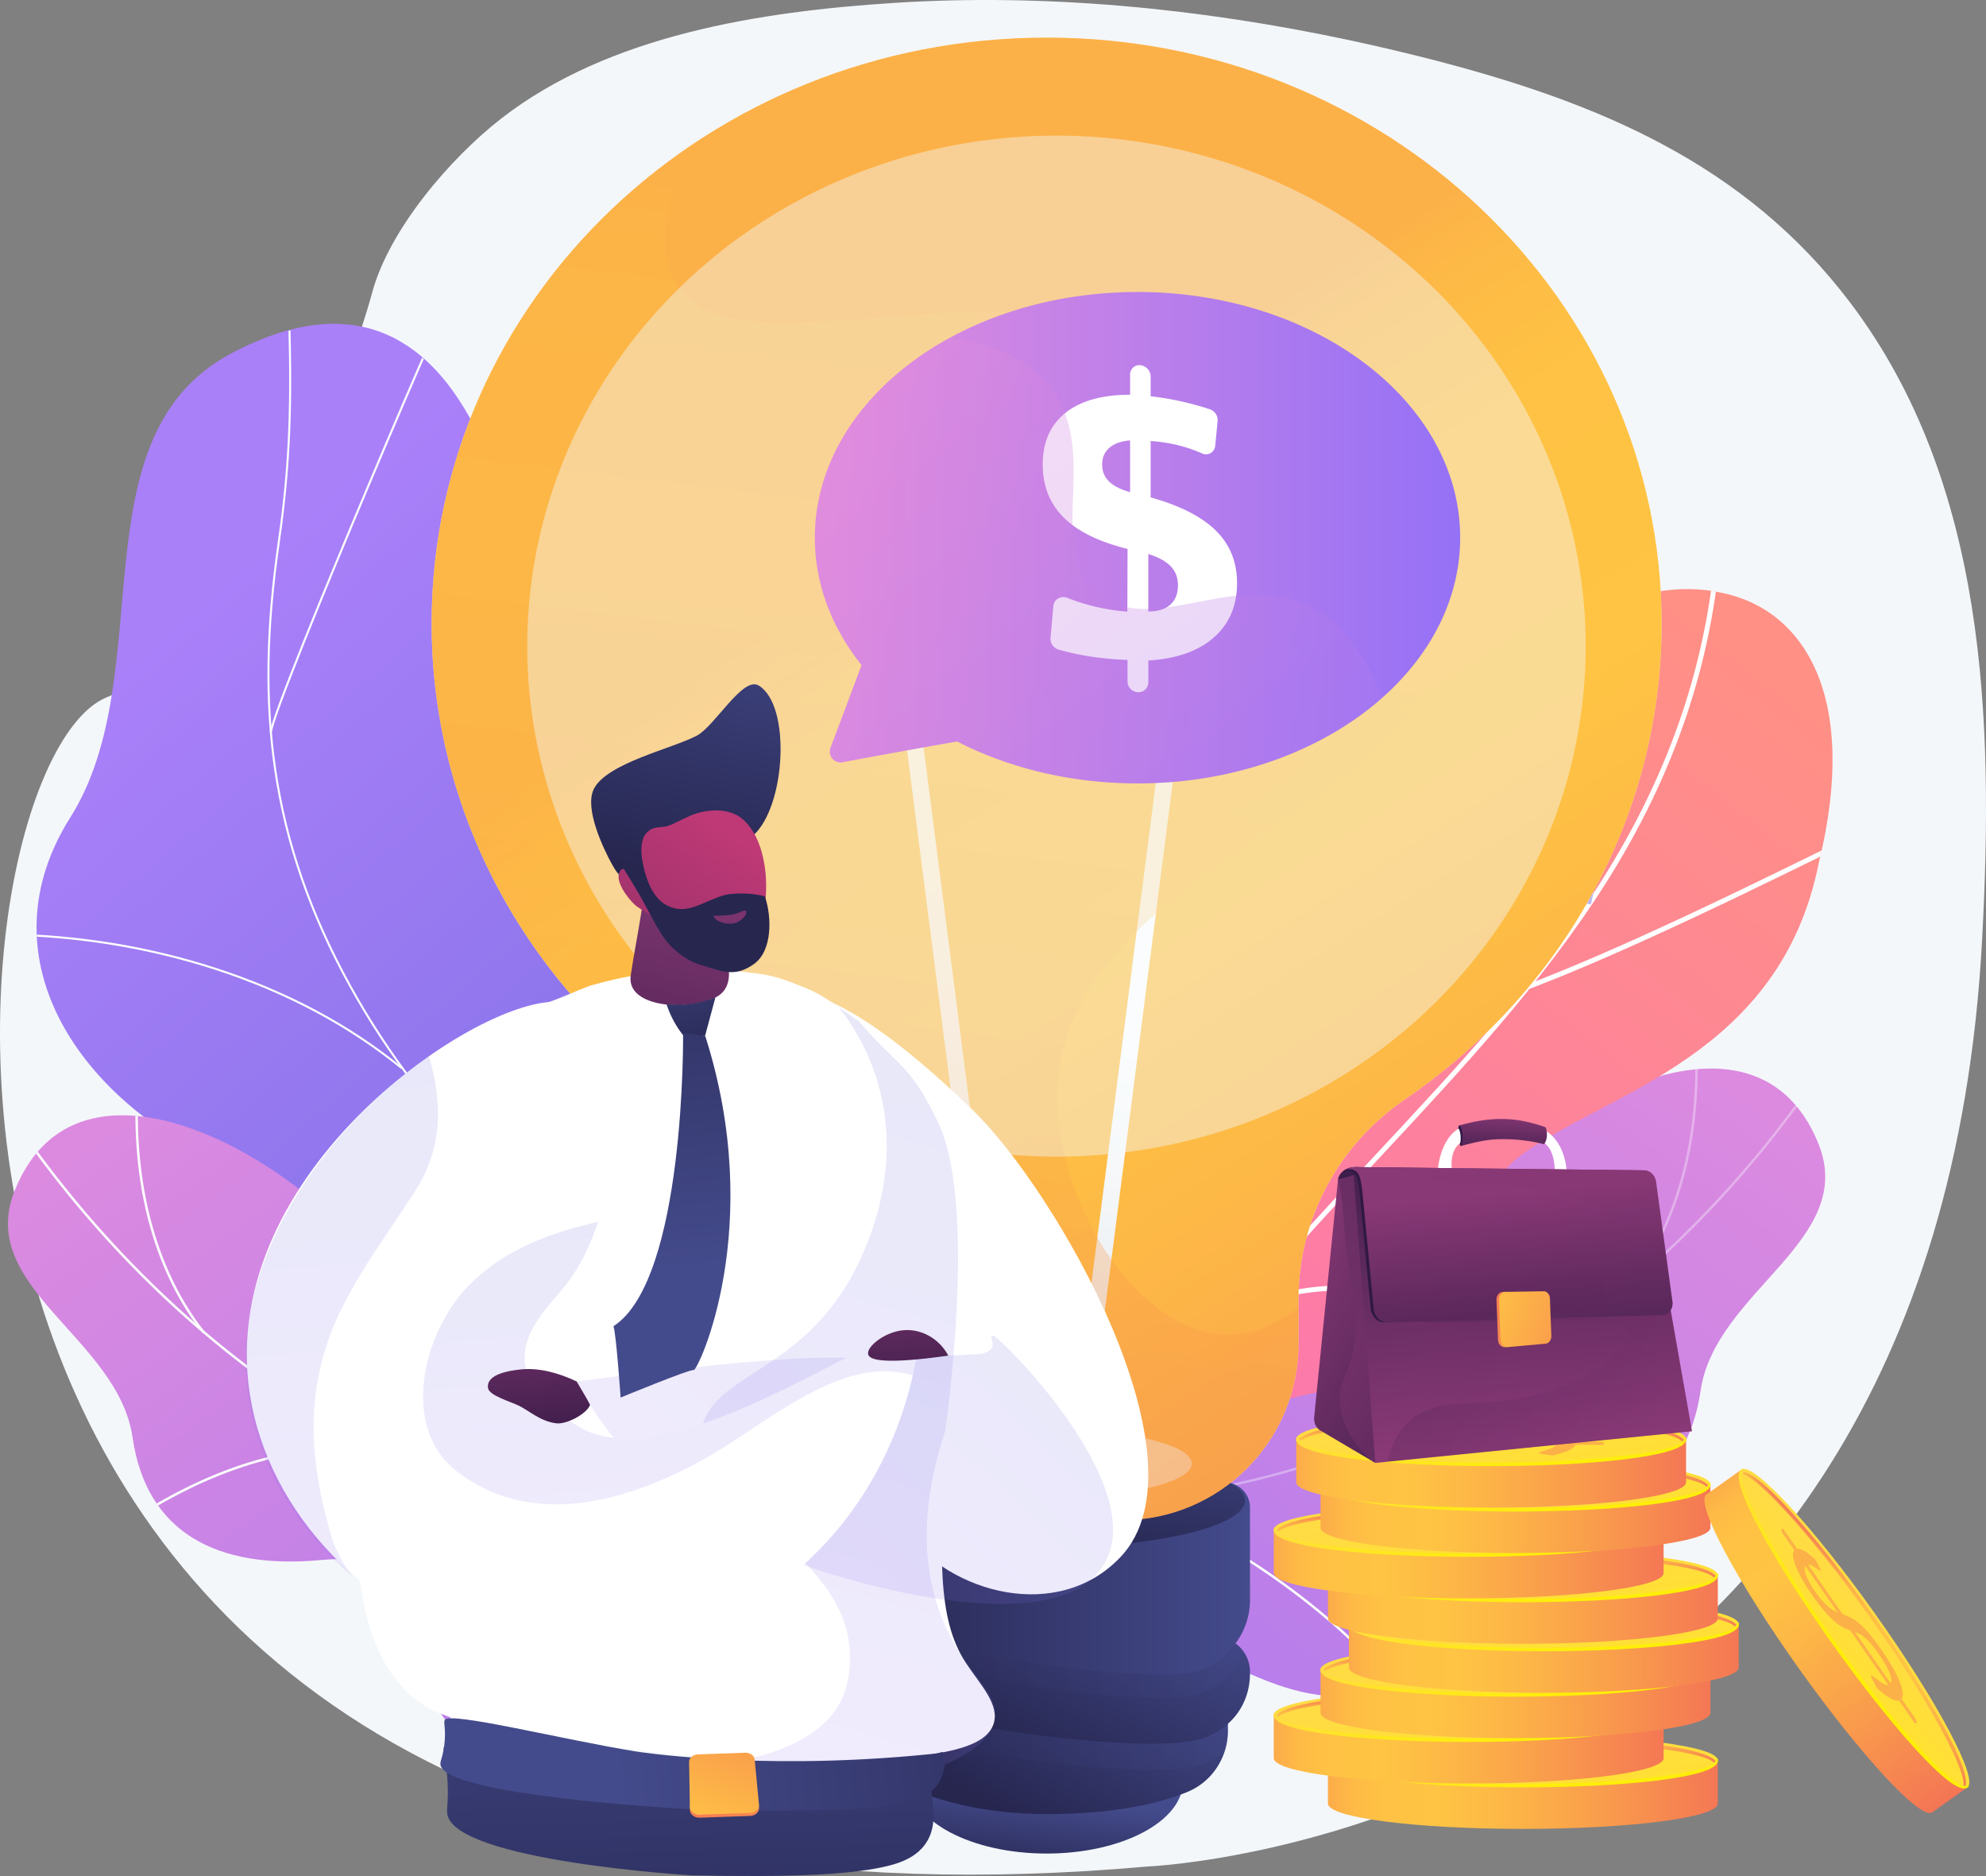<svg xmlns="http://www.w3.org/2000/svg" xmlns:xlink="http://www.w3.org/1999/xlink" viewBox="0 0 2916.1 2754"><rect x="0" y="0" width="2916.1" height="2754" fill="#808080" stroke="none"/><defs><style>.cls-1{fill:none;}.cls-2{isolation:isolate;}.cls-17,.cls-26,.cls-3,.cls-31{fill:#f4f7fa;}.cls-4{fill:url(#linear-gradient);}.cls-15,.cls-26,.cls-31,.cls-5{mix-blend-mode:soft-light;}.cls-6{clip-path:url(#clip-path);}.cls-10,.cls-7{fill:#fcfdfe;}.cls-8{fill:url(#linear-gradient-2);}.cls-9{clip-path:url(#clip-path-2);}.cls-10{opacity:0.35;}.cls-11{fill:url(#linear-gradient-3);}.cls-12{clip-path:url(#clip-path-3);}.cls-13{clip-path:url(#clip-path-4);}.cls-14{fill:url(#linear-gradient-4);}.cls-15,.cls-33{fill:#fff;}.cls-16{fill:#beb8f2;}.cls-17{opacity:0.75;}.cls-18{fill:url(#linear-gradient-5);}.cls-19{fill:url(#linear-gradient-6);}.cls-20,.cls-22,.cls-30,.cls-88,.cls-93{opacity:0.3;}.cls-20,.cls-22,.cls-30,.cls-39,.cls-40,.cls-41,.cls-42,.cls-88,.cls-93,.cls-95,.cls-99{mix-blend-mode:multiply;}.cls-20{fill:url(#linear-gradient-7);}.cls-21{fill:url(#linear-gradient-8);}.cls-22{fill:url(#linear-gradient-9);}.cls-23{fill:url(#linear-gradient-10);}.cls-24{fill:url(#linear-gradient-11);}.cls-25{fill:url(#linear-gradient-12);}.cls-26{opacity:0.5;}.cls-27{fill:url(#linear-gradient-13);}.cls-28{fill:url(#linear-gradient-14);}.cls-29{fill:url(#linear-gradient-15);}.cls-30{fill:url(#linear-gradient-16);}.cls-31{opacity:0.44;}.cls-32{fill:url(#linear-gradient-17);}.cls-34{fill:url(#linear-gradient-18);}.cls-35{fill:url(#linear-gradient-19);}.cls-36{fill:url(#linear-gradient-20);}.cls-37{fill:url(#linear-gradient-21);}.cls-38{fill:url(#linear-gradient-22);}.cls-39,.cls-40,.cls-41,.cls-42{opacity:0.15;}.cls-39{fill:url(#linear-gradient-23);}.cls-40{fill:url(#linear-gradient-24);}.cls-41{fill:url(#linear-gradient-25);}.cls-42{fill:url(#linear-gradient-26);}.cls-43{fill:url(#linear-gradient-27);}.cls-44{fill:url(#linear-gradient-28);}.cls-45{fill:url(#linear-gradient-29);}.cls-46{fill:url(#linear-gradient-30);}.cls-47{fill:url(#linear-gradient-31);}.cls-48{fill:url(#linear-gradient-32);}.cls-49{fill:url(#linear-gradient-33);}.cls-50{fill:url(#linear-gradient-34);}.cls-51{fill:url(#linear-gradient-35);}.cls-52{fill:url(#linear-gradient-36);}.cls-53{fill:#fcb048;}.cls-54{fill:url(#linear-gradient-37);}.cls-55{fill:url(#linear-gradient-38);}.cls-56{fill:url(#linear-gradient-39);}.cls-57{fill:url(#linear-gradient-40);}.cls-58{fill:url(#linear-gradient-41);}.cls-59{fill:url(#linear-gradient-42);}.cls-60{fill:url(#linear-gradient-43);}.cls-61{fill:url(#linear-gradient-44);}.cls-62{fill:url(#linear-gradient-45);}.cls-63{fill:url(#linear-gradient-46);}.cls-64{fill:url(#linear-gradient-47);}.cls-65{fill:url(#linear-gradient-48);}.cls-66{fill:url(#linear-gradient-49);}.cls-67{fill:url(#linear-gradient-50);}.cls-68{fill:url(#linear-gradient-51);}.cls-69{fill:url(#linear-gradient-52);}.cls-70{fill:url(#linear-gradient-53);}.cls-71{fill:url(#linear-gradient-54);}.cls-72{fill:url(#linear-gradient-55);}.cls-73{fill:url(#linear-gradient-56);}.cls-74{fill:url(#linear-gradient-57);}.cls-75{fill:url(#linear-gradient-58);}.cls-76{fill:url(#linear-gradient-59);}.cls-77{fill:url(#linear-gradient-60);}.cls-78{fill:url(#linear-gradient-61);}.cls-79{fill:url(#linear-gradient-62);}.cls-80{fill:url(#linear-gradient-63);}.cls-81{fill:url(#linear-gradient-64);}.cls-82{fill:url(#linear-gradient-65);}.cls-83{fill:url(#linear-gradient-66);}.cls-84{fill:url(#linear-gradient-67);}.cls-85{fill:url(#linear-gradient-68);}.cls-86{fill:url(#linear-gradient-69);}.cls-87{fill:url(#linear-gradient-70);}.cls-88{fill:url(#linear-gradient-71);}.cls-89{fill:url(#linear-gradient-72);}.cls-90{fill:url(#linear-gradient-73);}.cls-91{fill:url(#linear-gradient-74);}.cls-92{fill:url(#linear-gradient-75);}.cls-93{fill:url(#linear-gradient-76);}.cls-94{fill:url(#linear-gradient-77);}.cls-95{opacity:0.2;}.cls-96{fill:url(#linear-gradient-78);}.cls-97{fill:url(#linear-gradient-79);}.cls-98{fill:url(#linear-gradient-80);}.cls-99{opacity:0.1;fill:url(#linear-gradient-81);}.cls-100{fill:url(#linear-gradient-82);}.cls-101{fill:url(#linear-gradient-83);}</style><linearGradient id="linear-gradient" x1="1284.49" y1="218.06" x2="2422.03" y2="2090.75" gradientTransform="matrix(-0.31, 0.95, 0.95, 0.31, 434.94, -370.55)" gradientUnits="userSpaceOnUse"><stop offset="0" stop-color="#aa80f9"/><stop offset="1" stop-color="#6165d7"/></linearGradient><clipPath id="clip-path"><path class="cls-1" d="M1046,2285.59c-176.76,43.29-376.25,93.22-433.8-146.55-47.92-199.6-70.18-335-286.52-431.38S-23.54,1399.68,103,1200.1c133.2-210,6-561.49,237-681.38,402.46-208.91,471.12,410.61,455.8,742.22s218.76,237.47,425,273.7C1502.42,1584.11,1188.79,2250.61,1046,2285.59Z"/></clipPath><linearGradient id="linear-gradient-2" x1="2525.27" y1="1260.17" x2="1065.69" y2="3298.17" gradientUnits="userSpaceOnUse"><stop offset="0" stop-color="#e38ddd"/><stop offset="1" stop-color="#9571f6"/></linearGradient><clipPath id="clip-path-2"><path class="cls-1" d="M1365.59,2031.05c-29.89,99.65-64.41,199.81-95.06,300,45.93,37.62,100.86,80.75,153,28.39,72.53-72.81,239.09-4.93,308.4,40.61,85.8,56.35,282.56,160.94,325.81,16.32,36-120.39,10.45-208.84,163.34-194.83s255.71-40.85,275.93-179.93c21.27-146.37,230.18-220,173.12-362.39-99.41-248.08-456.31-26.78-564.2,155s-176.74,78.63-311.87,35.55c-184.49-58.81-152.14,171.47-255,200.47C1458.38,2092.93,1430.49,2059.28,1365.59,2031.05Z"/></clipPath><linearGradient id="linear-gradient-3" x1="-292.94" y1="1328.79" x2="-1752.51" y2="3366.79" gradientTransform="matrix(-1, 0, 0, 1, -126.52, 0)" xlink:href="#linear-gradient-2"/><clipPath id="clip-path-3"><path class="cls-1" d="M1326.09,2099.67c29.89,99.65,64.41,199.82,95.05,300-45.92,37.62-100.85,80.75-153,28.39-72.53-72.8-239.09-4.92-308.4,40.61C873.92,2525,677.16,2629.61,633.91,2485c-36-120.38-10.45-208.84-163.34-194.83s-255.71-40.85-275.93-179.93c-21.27-146.36-230.18-220-173.12-362.39,99.41-248.08,456.31-26.77,564.2,155s176.74,78.63,311.87,35.56c184.48-58.81,152.14,171.47,255,200.46C1233.3,2161.55,1261.19,2127.9,1326.09,2099.67Z"/></clipPath><clipPath id="clip-path-4"><path class="cls-1" d="M1489.88,2509.37q-116.36-85.35-230.07-176.15c-1.84.47,44.57-191.68,168.32-238.37,243.16-88.6,196.62-312.13,203.93-425.6,4.15-163.37,98.73-313.23,236.55-200.56,135.7,106.28,281.58-180.24,351.51-424.06C2244.87,920.9,2408,843.16,2527.41,870.09c123.07,24.8,202.53,154.28,143.41,395.57-56.6,285.82-311.82,337.93-436.07,429.08-122.14,89.39-3.11,280.21-179.87,322.14-150.88,40.61-318.6,37.57-320.22,190.79C1735,2360.22,1680.51,2455.13,1489.88,2509.37Z"/></clipPath><linearGradient id="linear-gradient-4" x1="5256.33" y1="3530.47" x2="4642.71" y2="5274.44" gradientTransform="matrix(-0.64, -0.93, -0.82, 0.57, 8789.67, 3798.05)" gradientUnits="userSpaceOnUse"><stop offset="0" stop-color="#ff9085"/><stop offset="1" stop-color="#fb6fbb"/></linearGradient><linearGradient id="linear-gradient-5" x1="1517.99" y1="2765.44" x2="1534.03" y2="2637.14" gradientUnits="userSpaceOnUse"><stop offset="0" stop-color="#26264f"/><stop offset="1" stop-color="#444b8c"/></linearGradient><linearGradient id="linear-gradient-6" x1="1452.03" y1="2648.51" x2="1612.41" y2="2359.82" xlink:href="#linear-gradient-5"/><linearGradient id="linear-gradient-7" x1="1270.65" y1="2511.7" x2="1802.94" y2="2511.7" xlink:href="#linear-gradient-5"/><linearGradient id="linear-gradient-8" x1="1467.3" y1="2569.62" x2="1625.67" y2="2264.9" xlink:href="#linear-gradient-5"/><linearGradient id="linear-gradient-9" x1="1246.8" y1="2421.99" x2="1826.53" y2="2421.99" xlink:href="#linear-gradient-5"/><linearGradient id="linear-gradient-10" x1="1238.22" y1="2317.24" x2="1835.38" y2="2317.24" xlink:href="#linear-gradient-5"/><linearGradient id="linear-gradient-11" x1="1521.97" y1="2272.2" x2="1580.77" y2="1996.88" xlink:href="#linear-gradient-5"/><linearGradient id="linear-gradient-12" x1="1409.04" y1="735.96" x2="2575.73" y2="2588.24" gradientUnits="userSpaceOnUse"><stop offset="0" stop-color="#fcb148"/><stop offset="0.05" stop-color="#fdba46"/><stop offset="0.14" stop-color="#ffc244"/><stop offset="0.32" stop-color="#ffc444"/><stop offset="0.48" stop-color="#fdb946"/><stop offset="0.78" stop-color="#f99c4d"/><stop offset="0.87" stop-color="#f8924f"/><stop offset="1" stop-color="#f8924f"/></linearGradient><linearGradient id="linear-gradient-13" x1="1195.9" y1="2162.2" x2="1433.79" y2="1467.22" gradientUnits="userSpaceOnUse"><stop offset="0.49" stop-color="#ebeff2"/><stop offset="1" stop-color="#fff"/></linearGradient><linearGradient id="linear-gradient-14" x1="1423.33" y1="2240.05" x2="1661.23" y2="1545.07" xlink:href="#linear-gradient-13"/><linearGradient id="linear-gradient-15" x1="1113.06" y1="2133.84" x2="1350.95" y2="1438.86" xlink:href="#linear-gradient-13"/><linearGradient id="linear-gradient-16" x1="1449.98" y1="318.45" x2="1217.43" y2="2234.97" xlink:href="#linear-gradient-12"/><linearGradient id="linear-gradient-17" x1="668.73" y1="2271.06" x2="628.48" y2="3127.41" gradientTransform="translate(150.66 8.29) rotate(-4.57)" gradientUnits="userSpaceOnUse"><stop offset="0" stop-color="#444b8c"/><stop offset="1" stop-color="#26264f"/></linearGradient><linearGradient id="linear-gradient-18" x1="1040.67" y1="1228.09" x2="882.28" y2="1817.66" gradientUnits="userSpaceOnUse"><stop offset="0" stop-color="#893976"/><stop offset="1" stop-color="#311944"/></linearGradient><linearGradient id="linear-gradient-19" x1="977.83" y1="1282.97" x2="1074.63" y2="843" xlink:href="#linear-gradient-5"/><linearGradient id="linear-gradient-20" x1="1075.81" y1="1229.04" x2="591.37" y2="1950.1" gradientUnits="userSpaceOnUse"><stop offset="0" stop-color="#be3976"/><stop offset="1" stop-color="#311944"/></linearGradient><linearGradient id="linear-gradient-21" x1="1020.19" y1="1292.29" x2="1116.98" y2="852.32" xlink:href="#linear-gradient-5"/><linearGradient id="linear-gradient-22" x1="1098.29" y1="1243.57" x2="939.9" y2="1833.14" xlink:href="#linear-gradient-18"/><linearGradient id="linear-gradient-23" x1="4590.35" y1="2679.69" x2="4174.55" y2="1410.61" gradientTransform="matrix(-1, 0.04, 0.04, 1, 5456.97, -21.99)" xlink:href="#linear-gradient"/><linearGradient id="linear-gradient-24" x1="4796.93" y1="2210.14" x2="4104.83" y2="1568.38" gradientTransform="matrix(-1, 0.07, 0.07, 1, 5568.86, -42.28)" xlink:href="#linear-gradient"/><linearGradient id="linear-gradient-25" x1="4535.1" y1="2332.89" x2="4559.29" y2="1584.86" gradientTransform="matrix(-1, 0.04, 0.04, 1, 5456.97, -21.99)" xlink:href="#linear-gradient"/><linearGradient id="linear-gradient-26" x1="4992.07" y1="2683.65" x2="5036.62" y2="1306.03" gradientTransform="matrix(-1, 0.04, 0.04, 1, 5456.97, -21.99)" xlink:href="#linear-gradient"/><linearGradient id="linear-gradient-27" x1="772.34" y1="1859.54" x2="801.68" y2="2150.9" xlink:href="#linear-gradient-18"/><linearGradient id="linear-gradient-28" x1="1315.02" y1="1804.9" x2="1344.35" y2="2096.27" xlink:href="#linear-gradient-18"/><linearGradient id="linear-gradient-29" x1="3438.71" y1="1383.61" x2="3456.65" y2="1646.44" gradientTransform="translate(-2570.46 283.25) rotate(-5.72)" xlink:href="#linear-gradient-17"/><linearGradient id="linear-gradient-30" x1="3385.21" y1="1929.97" x2="3385.21" y2="1297.21" gradientTransform="translate(-2570.46 283.25) rotate(-5.72)" xlink:href="#linear-gradient-17"/><linearGradient id="linear-gradient-31" x1="8362.56" y1="-1709.26" x2="8362.56" y2="-2602.28" gradientTransform="translate(-1636.13 -5555.16) rotate(84.28)" xlink:href="#linear-gradient-17"/><linearGradient id="linear-gradient-32" x1="-4151.91" y1="-871.77" x2="-4447.1" y2="-1026.08" gradientTransform="translate(2038.32 -1722.11) rotate(-90)" gradientUnits="userSpaceOnUse"><stop offset="0" stop-color="#ffc444"/><stop offset="1" stop-color="#f36f56"/></linearGradient><linearGradient id="linear-gradient-33" x1="-4416.2" y1="-1002.33" x2="-4116.15" y2="-894.96" xlink:href="#linear-gradient-32"/><linearGradient id="linear-gradient-34" x1="1900.93" y1="2634.51" x2="2559.47" y2="2634.51" gradientUnits="userSpaceOnUse"><stop offset="0" stop-color="#f57e53"/><stop offset="0" stop-color="#f68252"/><stop offset="0.04" stop-color="#f99a4d"/><stop offset="0.08" stop-color="#fcad49"/><stop offset="0.13" stop-color="#feba46"/><stop offset="0.2" stop-color="#ffc244"/><stop offset="0.32" stop-color="#ffc444"/><stop offset="0.45" stop-color="#fdb946"/><stop offset="0.69" stop-color="#f99c4c"/><stop offset="1" stop-color="#f36f56"/></linearGradient><linearGradient id="linear-gradient-35" x1="2233.23" y1="2560.32" x2="2267.94" y2="2850.96" gradientUnits="userSpaceOnUse"><stop offset="0" stop-color="#ffdb44"/><stop offset="1" stop-color="#feef06"/></linearGradient><linearGradient id="linear-gradient-36" x1="2231.72" y1="2547.36" x2="2242.38" y2="2636.62" xlink:href="#linear-gradient-35"/><linearGradient id="linear-gradient-37" x1="-1473.03" y1="493.12" x2="-1462.41" y2="582.06" gradientTransform="translate(768.7 3120.38) rotate(180)" gradientUnits="userSpaceOnUse"><stop offset="0" stop-color="#f36f56"/><stop offset="0.31" stop-color="#f99c4c"/><stop offset="0.55" stop-color="#fdb946"/><stop offset="0.68" stop-color="#ffc444"/><stop offset="0.8" stop-color="#ffc244"/><stop offset="0.87" stop-color="#feba46"/><stop offset="0.92" stop-color="#fcad49"/><stop offset="0.96" stop-color="#f99a4d"/><stop offset="1" stop-color="#f68252"/><stop offset="1" stop-color="#f57e53"/></linearGradient><linearGradient id="linear-gradient-38" x1="1821.36" y1="2567.82" x2="2479.9" y2="2567.82" xlink:href="#linear-gradient-34"/><linearGradient id="linear-gradient-39" x1="2153.66" y1="2493.64" x2="2188.38" y2="2784.28" xlink:href="#linear-gradient-35"/><linearGradient id="linear-gradient-40" x1="2152.15" y1="2480.68" x2="2162.81" y2="2569.94" xlink:href="#linear-gradient-35"/><linearGradient id="linear-gradient-41" x1="-1393.47" y1="559.8" x2="-1382.85" y2="648.74" xlink:href="#linear-gradient-37"/><linearGradient id="linear-gradient-42" x1="1890.02" y1="2501.34" x2="2548.56" y2="2501.34" xlink:href="#linear-gradient-34"/><linearGradient id="linear-gradient-43" x1="2222.31" y1="2427.16" x2="2257.03" y2="2717.79" xlink:href="#linear-gradient-35"/><linearGradient id="linear-gradient-44" x1="2220.8" y1="2414.2" x2="2231.47" y2="2503.45" xlink:href="#linear-gradient-35"/><linearGradient id="linear-gradient-45" x1="-1462.12" y1="626.28" x2="-1451.5" y2="715.23" xlink:href="#linear-gradient-37"/><linearGradient id="linear-gradient-46" x1="1931.68" y1="2434.66" x2="2590.22" y2="2434.66" xlink:href="#linear-gradient-34"/><linearGradient id="linear-gradient-47" x1="2263.98" y1="2360.48" x2="2298.69" y2="2651.11" xlink:href="#linear-gradient-35"/><linearGradient id="linear-gradient-48" x1="2262.47" y1="2347.51" x2="2273.13" y2="2436.77" xlink:href="#linear-gradient-35"/><linearGradient id="linear-gradient-49" x1="-1503.78" y1="692.96" x2="-1493.16" y2="781.91" xlink:href="#linear-gradient-37"/><linearGradient id="linear-gradient-50" x1="1900.93" y1="2362.72" x2="2559.47" y2="2362.72" xlink:href="#linear-gradient-34"/><linearGradient id="linear-gradient-51" x1="2233.23" y1="2288.53" x2="2267.94" y2="2579.17" xlink:href="#linear-gradient-35"/><linearGradient id="linear-gradient-52" x1="2231.72" y1="2275.57" x2="2242.38" y2="2364.83" xlink:href="#linear-gradient-35"/><linearGradient id="linear-gradient-53" x1="-1473.03" y1="764.91" x2="-1462.41" y2="853.85" xlink:href="#linear-gradient-37"/><linearGradient id="linear-gradient-54" x1="1821.36" y1="2296.03" x2="2479.9" y2="2296.03" xlink:href="#linear-gradient-34"/><linearGradient id="linear-gradient-55" x1="2153.66" y1="2221.85" x2="2188.38" y2="2512.49" xlink:href="#linear-gradient-35"/><linearGradient id="linear-gradient-56" x1="2152.15" y1="2208.89" x2="2162.81" y2="2298.15" xlink:href="#linear-gradient-35"/><linearGradient id="linear-gradient-57" x1="-1393.47" y1="831.59" x2="-1382.85" y2="920.53" xlink:href="#linear-gradient-37"/><linearGradient id="linear-gradient-58" x1="1890.02" y1="2229.55" x2="2548.56" y2="2229.55" xlink:href="#linear-gradient-34"/><linearGradient id="linear-gradient-59" x1="2222.31" y1="2155.37" x2="2257.03" y2="2446" xlink:href="#linear-gradient-35"/><linearGradient id="linear-gradient-60" x1="2220.8" y1="2142.41" x2="2231.47" y2="2231.66" xlink:href="#linear-gradient-35"/><linearGradient id="linear-gradient-61" x1="-1462.12" y1="898.07" x2="-1451.5" y2="987.02" xlink:href="#linear-gradient-37"/><linearGradient id="linear-gradient-62" x1="1854.31" y1="2162.87" x2="2512.85" y2="2162.87" xlink:href="#linear-gradient-34"/><linearGradient id="linear-gradient-63" x1="2186.6" y1="2088.69" x2="2221.32" y2="2379.32" xlink:href="#linear-gradient-35"/><linearGradient id="linear-gradient-64" x1="2185.09" y1="2075.72" x2="2195.76" y2="2164.98" xlink:href="#linear-gradient-35"/><linearGradient id="linear-gradient-65" x1="-1426.41" y1="964.75" x2="-1415.79" y2="1053.7" xlink:href="#linear-gradient-37"/><linearGradient id="linear-gradient-66" x1="2316.59" y1="576.22" x2="2975.13" y2="576.22" gradientTransform="matrix(0.58, 0.81, -0.81, 0.58, 1614.59, -75.18)" xlink:href="#linear-gradient-34"/><linearGradient id="linear-gradient-67" x1="2648.89" y1="502.04" x2="2683.6" y2="792.64" gradientTransform="matrix(0.58, 0.81, -0.81, 0.58, 1614.59, -75.18)" xlink:href="#linear-gradient-35"/><linearGradient id="linear-gradient-68" x1="2647.38" y1="489.09" x2="2658.04" y2="578.33" gradientTransform="matrix(0.58, 0.81, -0.81, 0.58, 1614.59, -75.18)" xlink:href="#linear-gradient-35"/><linearGradient id="linear-gradient-69" x1="-1888.13" y1="2550.95" x2="-1877.51" y2="2639.88" gradientTransform="matrix(-0.58, -0.81, 0.81, -0.58, -481.96, 2360)" xlink:href="#linear-gradient-37"/><linearGradient id="linear-gradient-70" x1="1196.49" y1="789.28" x2="2143.96" y2="789.28" xlink:href="#linear-gradient-2"/><linearGradient id="linear-gradient-71" x1="1265.75" y1="582.89" x2="2000.93" y2="1551.12" xlink:href="#linear-gradient-2"/><linearGradient id="linear-gradient-72" x1="2199.61" y1="1769.26" x2="2208.96" y2="1630.06" gradientUnits="userSpaceOnUse"><stop offset="0.1" stop-color="#311944"/><stop offset="0.27" stop-color="#371b47"/><stop offset="0.48" stop-color="#462150"/><stop offset="0.72" stop-color="#612a5f"/><stop offset="0.97" stop-color="#853774"/><stop offset="1" stop-color="#893976"/></linearGradient><linearGradient id="linear-gradient-73" x1="2147.19" y1="1668.98" x2="2254.13" y2="1726.31" xlink:href="#linear-gradient-72"/><linearGradient id="linear-gradient-74" x1="1995.2" y1="1847.96" x2="1934.07" y2="1289.23" gradientUnits="userSpaceOnUse"><stop offset="0.1" stop-color="#311944"/><stop offset="0.69" stop-color="#6d2f66"/><stop offset="1" stop-color="#893976"/></linearGradient><linearGradient id="linear-gradient-75" x1="2261.14" y1="2079.81" x2="1856.37" y2="1854.42" gradientUnits="userSpaceOnUse"><stop offset="0" stop-color="#311944"/><stop offset="1" stop-color="#893976"/></linearGradient><linearGradient id="linear-gradient-76" x1="1895.88" y1="1766.21" x2="2017.94" y2="1970.9" xlink:href="#linear-gradient-75"/><linearGradient id="linear-gradient-77" x1="2206.89" y1="1522.04" x2="2251.41" y2="2119.53" xlink:href="#linear-gradient-74"/><linearGradient id="linear-gradient-78" x1="2127.81" y1="1860.27" x2="2455.62" y2="2112.85" xlink:href="#linear-gradient-75"/><linearGradient id="linear-gradient-79" x1="2043.37" y1="1826" x2="2181.41" y2="1820.64" xlink:href="#linear-gradient-74"/><linearGradient id="linear-gradient-80" x1="2258.23" y1="2289.03" x2="2210.3" y2="1750.37" xlink:href="#linear-gradient-72"/><linearGradient id="linear-gradient-81" x1="2281.59" y1="2413.98" x2="2200.3" y2="1670.86" xlink:href="#linear-gradient-75"/><linearGradient id="linear-gradient-82" x1="2396.22" y1="2022.38" x2="2151.09" y2="1894.24" gradientTransform="matrix(1, 0, 0, 1, 0, 0)" xlink:href="#linear-gradient-32"/><linearGradient id="linear-gradient-83" x1="2176.46" y1="1913.95" x2="2426.64" y2="2003.47" gradientTransform="matrix(1, 0, 0, 1, 0, 0)" xlink:href="#linear-gradient-32"/></defs><title>Asset 12</title><g class="cls-2"><g id="Layer_2" data-name="Layer 2"><g id="Illustration"><g id="Business_idea_1" data-name="Business idea 1"><path class="cls-3" d="M1980,58.69C1761.92,12.3,1535.17-9.94,1313.47,4.23,1117,16.8,894.22,51.09,736.09,173.92c-75.36,58.54-165.22,163.72-189.87,256.52,0,0-129.75,488.43-389.24,593.09S-282.72,2914.45,1685.1,2740c0,0,1155.8-45.71,1225.39-1362.34,16.81-318.06,7.42-667.72-194-933.67-154.33-203.8-370.56-294.41-619-357.82Q2039.25,71.33,1980,58.69Z"/><path class="cls-4" d="M797.49,1256.65c-9,305,173.72,281.54,408.28,261.85-101.5,265.4-190.55,527.56-280,793.92-157.18,10.86-270,15.7-313.29-170.6-49-210.71-70.29-333.93-286.72-433.5s-349.71-306.83-222.58-508.25c133.78-212,4.48-558.65,236.87-681.52C745,304.47,806.83,939.1,797.49,1256.65Z"/><g class="cls-5"><g class="cls-6"><path class="cls-7" d="M988.2,1957.82c-199.65-162-361.51-302.56-476.43-511.6-57.78-105.11-93.53-208.83-109.29-317.1-14.69-100.92-12.91-207.38,5.6-335.06,19.34-133.45,18.12-231.24,14-365.18l3-.09c4.08,134.1,5.31,232-14.07,365.71-18.47,127.37-20.25,233.56-5.6,334.19,15.7,107.9,51.34,211.29,108.95,316.08,114.65,208.56,276.29,348.9,475.68,510.7Z"/><path class="cls-7" d="M617.28,2252.51l-1.84-2.39c67-51.59,135.23-90.3,208.59-118.36,37.5-14.33,74.15-21.43,117.66-27.67l.43,3c-43.31,6.21-79.78,13.27-117,27.51C752,2162.53,684.05,2201.11,617.28,2252.51Z"/><path class="cls-7" d="M589,1569.19c-77.38-63-169.65-112.12-274.23-145.89-97.65-31.53-201.28-48.36-308-50l0-3c107,1.66,210.94,18.53,308.88,50.15,104.94,33.89,197.53,83.15,275.21,146.42Z"/><path class="cls-7" d="M399.16,1075.29l-3-.34c2.55-22.7,75.19-200.86,142.32-360,67.4-159.79,142-330.9,150.25-340.63l2.3,1.95C684,384.64,616.77,537.1,541.26,716.12,474.22,875.07,401.68,1052.9,399.16,1075.29Z"/></g></g><path class="cls-8" d="M1386.82,2363.55c-11.24-10.14-26.75-42.1-27.35-52.1-4-66.53-19.72-190.62,23.73-246.1,7.42-9.48,57.91,11.91,70.38,7.12,35.5,5.82,47.46,10.05,83.93-1,107.68-32.61,70.61-259.46,256.38-201.59,136.07,42.38,203.86,146.29,312-35.65s464.78-403,564.27-155c57.1,142.32-151.89,216-173.13,362.4-20.18,139.08-123,193.91-275.93,179.92s-127.24,74.4-163.35,194.85c-43.39,144.69-239.59,39.84-326-16.29C1662.1,2354.9,1454.33,2286.77,1386.82,2363.55Z"/><g class="cls-9"><path class="cls-10" d="M1553.86,2208.7a1217.09,1217.09,0,0,1-184.46-14.06l.54-3.56c246.17,37.71,497.25-1,726.08-112,217.75-105.58,411.93-273.84,561.55-486.59l2.94,2.07c-150,213.25-344.62,381.91-562.91,487.76C1925.11,2166,1740,2208.7,1553.86,2208.7Z"/><path class="cls-7" d="M2046.46,2478.71c-81.85-108-258.32-231.6-393.4-275.42l1.12-3.42c135.66,44,312.93,168.12,395.15,276.67Z"/><path class="cls-7" d="M1465.81,2208.27l-.47-3.57c73.16-9.48,138.72-55.58,194.87-137,41.18-59.74,76.43-136.76,104.77-228.9l3.44,1.06c-28.44,92.49-63.85,169.84-105.24,229.89C1606.43,2152,1540,2198.66,1465.81,2208.27Z"/><path class="cls-7" d="M2484,2156.09c-87.35-54.71-220.06-114.73-356.06-90l-.64-3.54c137.15-25,270.72,35.38,358.62,90.44Z"/><path class="cls-10" d="M2393.44,1889.1l-2.81-2.26c42.24-52.47,111-170.84,96.74-374.17l3.6-.25C2505.28,1717,2436,1836.22,2393.44,1889.1Z"/></g><path class="cls-11" d="M1304.86,2432.17c11.24-10.13,26.75-42.1,27.35-52.09,4-66.54,19.72-190.63-23.73-246.11-7.42-9.48-57.91,11.91-70.38,7.13-35.5,5.82-47.46,10-83.93-1-107.68-32.61-70.61-259.46-256.38-201.59-136.07,42.38-203.86,146.29-312-35.65s-464.78-403-564.27-155c-57.1,142.33,151.89,216,173.13,362.4,20.18,139.08,123,193.91,275.93,179.92s127.23,74.4,163.35,194.85c43.39,144.69,239.59,39.85,326-16.29C1029.58,2423.52,1237.35,2355.39,1304.86,2432.17Z"/><g class="cls-5"><g class="cls-12"><path class="cls-7" d="M1137.81,2277.32a1217.12,1217.12,0,0,0,184.47-14.06l-.55-3.56c-246.16,37.71-497.24-1-726.07-112-217.75-105.58-411.93-273.84-561.55-486.59l-2.95,2.07c150,213.25,344.63,381.92,562.92,487.76C766.57,2234.61,951.68,2277.32,1137.81,2277.32Z"/><path class="cls-7" d="M645.22,2547.33c81.85-108,258.32-231.59,393.39-275.41l-1.11-3.43c-135.66,44-312.93,168.12-395.15,276.67Z"/><path class="cls-7" d="M1225.87,2276.9l.47-3.58c-73.16-9.47-138.73-55.58-194.87-137-41.18-59.74-76.43-136.75-104.77-228.9l-3.44,1.06c28.44,92.5,63.85,169.84,105.24,229.89C1085.25,2220.66,1151.66,2267.28,1225.87,2276.9Z"/><path class="cls-7" d="M207.68,2224.71C295,2170,427.74,2110,563.74,2134.76l.64-3.54c-137.15-25-270.72,35.39-358.62,90.44Z"/><path class="cls-7" d="M298.24,1957.72l2.81-2.26c-42.24-52.47-111-170.84-96.74-374.16l-3.6-.26C186.4,1785.6,255.67,1904.84,298.24,1957.72Z"/></g></g><g class="cls-13"><path class="cls-14" d="M1489.88,2509.37q-116.36-85.35-230.07-176.15c-1.84.47,44.57-191.68,168.32-238.37,243.16-88.6,196.62-312.13,203.93-425.6,4.62-163,92.17-294.59,232.09-221.13,156.42,78.48,288.87-158.7,356-403.49C2244.87,920.9,2408,843.16,2527.41,870.09c123.07,24.8,202.53,154.28,143.41,395.57-56.6,285.82-311.82,337.93-436.07,429.08-122.14,89.39-3.11,280.21-179.87,322.14-150.88,40.61-318.6,37.57-320.22,190.79C1735,2360.22,1680.51,2455.13,1489.88,2509.37Z"/><path class="cls-15" d="M1376.69,2460.54l-2.21-1.27-4.34-1.71c2.89-7.33,242.74-341,520.91-621.95,43.08-48.55,88.06-96.79,131.56-143.44,116.38-124.83,236.73-253.9,328.07-397.81,102-160.76,157.53-325.34,169.66-503.15l7.2.49c-12.23,179-68.09,344.73-170.77,506.52-91.7,144.48-212.28,273.8-328.89,398.86-43.47,46.62-88.42,94.83-131.57,143.46C1609.1,2130.65,1378,2458.28,1376.69,2460.54Z"/><path class="cls-15" d="M2246,1451.58l-2.57-6.74c133.79-51,304.25-134.29,395.82-179,74.71-36.49,74.85-36.42,77.7-34.29l-4.31,5.78a3.21,3.21,0,0,0,2.33.64c-3.79.76-34.13,15.58-72.55,34.35C2550.73,1317.07,2380.08,1400.44,2246,1451.58Z"/><path class="cls-16" d="M2336,1327.89l-7-1.61c28.72-125.29,12.33-227.07-6.48-290.39-21.91-73.78-51.09-112.83-53.71-114.93a3.2,3.2,0,0,0,2.08.51l-.66-7.18c2-.19,3.47,1.23,4.87,2.82C2299.45,945,2386.94,1105.68,2336,1327.89Z"/><path class="cls-16" d="M1717.84,2032.85l-6.26-3.58c57.42-100.42,80-229.85,67-384.7-6.78-80.84-23.15-165.33-48.63-251.12-1.92-6.46-2.53-8.55-2.66-9.57l7.14-1c.12.72,1.19,4.32,2.43,8.48,25.62,86.27,42.08,171.25,48.9,252.58C1798.84,1800.3,1776,1931.14,1717.84,2032.85Z"/><path class="cls-15" d="M1801.34,1940.28l-3.85-6.09c85.71-54.36,184.35-51.85,252-40.18,72.75,12.56,127.83,38.62,129.36,40l.83,4.28-3.9,2,.65-3.52-1.88,3C2172.59,1938.63,1962.47,1838.09,1801.34,1940.28Z"/><path class="cls-16" d="M1415.74,2407l-6.55-3c21.06-45.72,37.1-134.54-6.06-298-2.53-9.59-2.53-9.59-1.6-11.11l6.15,3.74-3.08-1.87,3.58-.2c.1.68.94,3.89,1.92,7.6C1453.81,2269.68,1437.29,2360.21,1415.74,2407Z"/><path class="cls-16" d="M1473,2330.44l-5.52-4.64c25.5-30.32,96.22-78.38,283.23-59.59,2.51.25,4.11.42,4.71.44l-.22,7.2c-.65,0-2.43-.19-5.21-.47C1686.54,2267,1532.45,2259.8,1473,2330.44Z"/></g><path class="cls-17" d="M2439.82,915c0-474.87-404.3-859.84-903-859.84s-903,385-903,859.84c0,288.19,148.92,543.26,377.47,699.27,97,66.19,155.76,175.28,155.76,292.67v65.8c0,143,115.9,258.87,258.87,258.87h221.86c143,0,258.86-115.9,258.86-258.87v-65.8c0-117.39,58.81-226.48,155.77-292.67C2290.91,1458.24,2439.82,1203.17,2439.82,915Z"/><ellipse class="cls-18" cx="1536.8" cy="2614.96" rx="200.32" ry="106.05"/><path class="cls-19" d="M1270.65,2425.51v108.3a95.13,95.13,0,0,0,53.93,86c45.91,21.9,122.25,45.93,233.2,43.09,90-2.31,148.7-17,186-32.45,36-14.92,59.15-50.57,59.15-89.58v-59.92Z"/><path class="cls-20" d="M1270.65,2520.37a105.09,105.09,0,0,0,28.06,19.61c51.51,24.57,388.92,79.46,470.31,48.88a109.67,109.67,0,0,0,28.41-15.7,98.13,98.13,0,0,0,5.51-32.3v-59.92l-532.29-55.43Z"/><path class="cls-21" d="M1294.28,2351.82a50.81,50.81,0,0,0-56.06,50.54v3.07a106.73,106.73,0,0,0,60.49,96.46c51.51,24.57,388.92,79.46,470.31,48.88,41-15.4,66.36-50.57,66.36-94.34V2454a50.8,50.8,0,0,0-45.54-50.53Z"/><path class="cls-22" d="M1789.84,2403.43l-495.56-51.61a50.73,50.73,0,0,0-47.48,22.37,106.05,106.05,0,0,0,51.91,54.44c51.51,24.57,403.29,86.61,470.31,55,26.09-12.29,46.54-33,57.51-58.27A50.69,50.69,0,0,0,1789.84,2403.43Z"/><path class="cls-23" d="M1274.9,2176.36a36.68,36.68,0,0,0-36.68,36.68v84.82a106.74,106.74,0,0,0,60.49,96.47c51.51,24.56,403.29,86.61,470.31,55,39.59-18.66,66.36-56.73,66.36-100.5V2213a36.68,36.68,0,0,0-36.68-36.68Z"/><path class="cls-24" d="M1828,2202.76c0,38-130.37,68.85-291.19,68.85s-291.2-30.82-291.2-68.85,130.37-68.84,291.2-68.84S1828,2164.74,1828,2202.76Z"/><path class="cls-25" d="M2439.82,915c0-474.87-404.3-859.84-903-859.84s-903,385-903,859.84c0,288.19,148.92,543.26,377.47,699.27,97,66.19,155.76,175.28,155.76,292.67v65.8c0,143,115.9,258.87,258.87,258.87h221.86c143,0,258.86-115.9,258.86-258.87v-65.8c0-117.39,58.81-226.48,155.77-292.67C2290.91,1458.24,2439.82,1203.17,2439.82,915Z"/><ellipse class="cls-26" cx="1536.8" cy="2148.48" rx="213.08" ry="50.38"/><path class="cls-27" d="M1481.27,2179.26a12.32,12.32,0,0,1-12.2-10.74l-156.75-1219a12.32,12.32,0,0,1,24.43-3.14l156.75,1219a12.31,12.31,0,0,1-12.23,13.88Z"/><path class="cls-28" d="M1578.63,2179.26a12.08,12.08,0,0,1-1.58-.1,12.32,12.32,0,0,1-10.65-13.78l156.76-1219a12.32,12.32,0,0,1,24.43,3.14l-156.76,1219A12.31,12.31,0,0,1,1578.63,2179.26Z"/><path class="cls-29" d="M1706.3,948.51A12.31,12.31,0,0,1,1696,943l-43.26-65.63a2,2,0,0,0-3.43,0l-28.56,47.84a26.6,26.6,0,0,1-45.06,1.1l-39.22-58.8a2,2,0,0,0-1.69-1,2.1,2.1,0,0,0-1.64.9l-34.46,49.8a26.64,26.64,0,0,1-21.82,11.52h-.06a26.7,26.7,0,0,1-21.87-11.47l-49.67-71.15a2.25,2.25,0,0,0-1.75-.94,1.94,1.94,0,0,0-1.66,1.07l-45.34,78.26a12.31,12.31,0,1,1-21.3-12.35l45.33-78.26a26.59,26.59,0,0,1,44.92-1.88l49.66,71.16a2,2,0,0,0,1.68.93,1.92,1.92,0,0,0,1.63-.9l34.46-49.8a26.57,26.57,0,0,1,44.07.43l39.22,58.79c.44.66,1.1,1.22,1.76,1a1.93,1.93,0,0,0,1.66-1l28.56-47.84a26.58,26.58,0,0,1,45.14-1l43.26,65.63a12.32,12.32,0,0,1-10.26,19.09Z"/><path class="cls-30" d="M1553.19,1593.2c19.34-331.41,578-409,575.65-704.94-1.48-182.29-223.49-317.66-270.9-344.78-349.32-199.79-779.29,30.93-868.09-132.37C967.74,370.46,978.11,326.2,984,301c8.92-38.1,29.12-73.58,59.09-106C796.64,348.51,633.77,613.61,633.77,915c0,288.19,148.92,543.26,377.47,699.27,97,66.19,155.76,175.28,155.76,292.67v65.8c0,143,115.9,258.87,258.87,258.87h221.86c143,0,258.86-115.9,258.86-258.87v-52.6c-30.53,23.4-65.6,39.72-104.06,39.4C1669.1,1958.42,1543.56,1758.12,1553.19,1593.2Z"/><ellipse class="cls-31" cx="1551.24" cy="948.51" rx="777.07" ry="749.4"/><path class="cls-32" d="M1366.09,2620.69c-13.36-57.42-13.25-56.68-14.6-55.69-1.75,1.28-27.89,21-50,24.64-226.07,37.23-371,38.85-371,38.85-106.89-23.58-276-82.85-279-62.5-1,6.92,3.62,16.59,5.52,47.28,1.92,31.1-1.61,41.23-.27,49.68,11,69.21,358.6,90.09,358.6,90.09,143.52,2.95,230.2-.85,281.9-12.37,23-5.11,63.46-15.79,72-58.7C1373,2663,1368,2629,1366.09,2620.69Z"/><path class="cls-33" d="M1195.07,1461.5c79,23.89,180.15,116.89,233,167.88,122,117.59,350.92,514.35,217.52,656-90.76,96.39-250.25,55.88-320.57-41.31-51.72-71.48-20.4-136.54-9.51-265.23C1327.25,1840.4,1277.62,1598.33,1195.07,1461.5Z"/><path class="cls-33" d="M1261.67,1499.65c54.48,64.71,73.6,59.3,116.07,148.39,64,134.21,16.85,287.62,10.14,452.93-7.39,181.86-13.3,274,30.75,340.8,20.63,31.27,50.22,61.2,39.94,89.79-13.48,37.46-85.27,44.88-170.58,52.82-116,10.81-185.93,3.25-185.93,3.25-290.85-31.44-436.27-47.16-493.78-94.29-154.66-126.77-91.09-551.74,169-1015.8,24.56-.44,73.16-26.09,92.94-31.62,84.85-23.74,161.47-27.74,241.71-16.82,29.36,4,44.13,10.75,65.55,19C1212.25,1461.46,1234.7,1481.32,1261.67,1499.65Z"/><path class="cls-34" d="M950.7,1244.06c1.15,56.3-17.32,137.43-24.61,187.92s95.91,52.61,129.64,29.2c31-21.5,7.66-79.8-22.22-110.4S981.21,1275.38,950.7,1244.06Z"/><path class="cls-35" d="M1105.92,1226.45c47.56-42,56.29-190.94,8.09-220.1-23.38-14.14-64.14,59.31-90.66,73.49-35.61,19-132.26,40.2-151.41,78.37C857.5,1187,886.51,1246.67,898.16,1268c13.18,24.14,14.73,15.89,30.56,33,21.94,23.75,51.17,51.56,73.46,78.2,4.82-20.25,3.55-20.24,12.06-46.41,3.27-10.06,29.53-52.59,42.3-69C1064.65,1253.39,1100.09,1231.59,1105.92,1226.45Z"/><path class="cls-36" d="M953.41,1342.27c36.58,33.85,54.46,75,120.82,62.68,59.41-11,69.37-159.38,15.34-203.15-18-14.59-44.35-14.43-66.74-7.77-13.23,3.93-27.05,12.75-40.27,17.81-12.19,4.67-22.48-1-33.67,11.36-14,15.47-4.5,54.93,3.52,74-6.13-5.38-13-13-21.09-15.47-5.67-1.76-15.52-11.17-20.87-3-8.73,13.31,10.21,38.69,21.32,49.13C936.86,1332.62,947.19,1338.48,953.41,1342.27Z"/><path class="cls-37" d="M944.6,1213.71c8.14,4.7-6.34,19.72-4.17,34.59,4.22,28.86,13.44,81,55.56,86,24.9,3,51-19.25,77.1-21.92,16.16-1.65,34-.77,50.08,3.56,10.4,31.08,10.83,80-16.12,99.24-29,20.73-48,10-78.88,1.06-20.62-6-43.38-23.75-56.35-44-13.51-21.08-23.42-43.22-36.83-65.4-7.4-12.25-16.36-27.58-25.07-40.43-2.37-3.49-6-9.08-7.7-13.7C909.22,1246,932.83,1206.9,944.6,1213.71Z"/><path class="cls-38" d="M1090.37,1337.22c-12.26,6.84-26.63,6.79-40,7-.64,0-3.52-1.12-2.42,1.3,4.17,9.12,22.21,12.27,31.37,9.63,6.51-1.88,17.5-9.81,16.33-16.93C1095.18,1335.19,1091.6,1337.85,1090.37,1337.22Z"/><path class="cls-39" d="M1236.54,2493.12c9.68-21.36,10.93-42.42,11.4-51.55,8.32-163.35-226.88-227.08-219-333.07,7.15-95.63,150.3-84.85,231.75-254.58,14-29.14,65.16-139.9,28-265.34-14.82-50.09-39.17-87.14-57.36-110.42,10,7.08,19.81,14.4,30.24,21.49,54.48,64.71,73.6,59.3,116.07,148.39,58.76,123.28,10.14,452.93,10.14,452.93-24.89,75-44.21,178.11-3.44,277.44,33.71,82.15,84.68,103.6,75.75,146.52-21.75,104.57-352.85,114.31-395.17,115.28-226.6,5.21-413-67.36-398.94-64.83C687.85,2579.29,1160.69,2660.49,1236.54,2493.12Z"/><path class="cls-40" d="M1430.42,1988.28c47.8-2.4,14.79-31.3,29.26-27.1,9.07,2.64,230.85,220.69,161,335.73-66.65,109.71-343.54,35.31-441.11.52-54.22-19.33-215.26-79.22-313.06-235-8.79-14-15.38-26.07-19.74-34.48,213.74-28,316.11-34.76,369.73-35C1250.85,1992.73,1285.55,1995.53,1430.42,1988.28Z"/><path class="cls-33" d="M1349.64,1966.13c-6,48.16-30.9,196.8-156.43,318.6-25,24.22-194.25,183-431.61,143C575.4,2396.31,414.51,2254,372.78,2076.9c-78.43-332.8,308.07-601.28,437.57-606.14,12.54-.47,22.91,1.53,32.21,6.49,73.79,39.34,96.22,275.25-14.42,412.44-22.19,27.52-63.46,65.72-57.07,113.68,6.14,46.06,52.76,75.13,79.17,91.11,124.57,75.37,397.46-119.16,469.66-135.12C1325.1,1959.2,1329,1954.26,1349.64,1966.13Z"/><path class="cls-41" d="M687.41,1888.06c43-43.57,92.84-66.51,148.87-83.74,14-3.79,28-7.3,41.84-10.91-11.45,35.61-27.86,68.85-50,96.28s-63.47,65.72-57.08,113.68c6.14,46.06,52.76,75.13,79.17,91.11,124.57,75.37,397.46-119.16,469.66-135.12,5.2-.16,9.12-5.1,29.74,6.77a539.54,539.54,0,0,1-9.38,53.17c-102.43-32.8-213.54,70-302.11,120.19-113.84,64.39-255.48,106-366.47,21C588.5,2098.17,618.66,1959.56,687.41,1888.06Z"/><path class="cls-42" d="M629.44,1549.46c19.42,65.29,21.77,131.42-17.15,194.49-56.09,88.9-118.75,163.14-141.55,262.62C450.3,2091,462.66,2174.14,487,2256.76c7.05,22,17.95,41.07,31.34,58.19-74.27-62.69-129.07-145.87-149-238.76C322.3,1858,480.49,1656,629.44,1549.46Z"/><path class="cls-43" d="M866.47,2062.45c-5.92,14.15-35.18,28.68-49.38,27-23.81-2.76-40.62-19-55.55-26.05-13.33-6.31-43.1-14.88-44.89-25.47-3.38-20.06,29.15-25.71,48.23-27.64,26.75-2.71,55.28,5.09,81.85,17.65C853.33,2039.57,860.74,2051,866.47,2062.45Z"/><path class="cls-44" d="M1392.44,1990.06c-93.41,13.13-115,6.68-117.6-1.55-3.31-10.51,21.87-31.77,48.76-35.42C1350.87,1949.38,1378.55,1964,1392.44,1990.06Z"/><path class="cls-45" d="M978.72,1474.15a144.62,144.62,0,0,0,24.26,45.43l32.36.79,15.12-56.13a146.84,146.84,0,0,1-71.74,9.91Z"/><path class="cls-46" d="M1003,1516.59s3.95,361.7-102.22,430.3c4,11.19,10.48,104.75,10.48,104.75s101.19-41.86,107.34-40.38,106.59-210.15,16.77-490.89Z"/><path class="cls-47" d="M1384.69,2572.57c-1.85-1-4,.08-5.57.72-1.95.82-13.6,1.87-36.89,4-238.08,21.36-408.57-6.17-408.57-6.17-107.61-17.38-275.21-59.53-280.76-46-1.89,4.61,1.74,11.13,0,31.63-1.76,20.79-6.63,27.49-6.26,33.15,3,46.35,359.71,65.62,359.71,65.62,147.94,4.18,238,3,292.78-3.91,24.35-3.06,67.47-9.56,81.45-38.06C1386.76,2600.94,1391.25,2576,1384.69,2572.57Z"/><path class="cls-48" d="M1098,2587.4l15.92,59.83.61,6.34c.61,6.4-5.28,11.91-13.1,12.19l-74,2.64c-7.82.28-14.32-4.79-14.43-11.2l-.12-6.38,8.12-60.17c-.1-5.73-3.39-10.55,3.9-10.81l69-2.45C1101.18,2577.13,1097.41,2581.69,1098,2587.4Z"/><path class="cls-49" d="M1108.11,2582.87l6.33,66.28c.62,6.39-5.28,11.9-13.09,12.17l-73.93,2.64c-7.82.28-14.32-4.78-14.43-11.19l-1.18-66.48c-.1-5.72,5.79-10.58,13.08-10.84l69-2.45C1101.15,2572.74,1107.56,2577.16,1108.11,2582.87Z"/><path class="cls-50" d="M1949.87,2584.19v63.49c0,20.51,128.14,37.14,286.21,37.14s286.21-16.63,286.21-37.14v-63.49Z"/><path class="cls-51" d="M2522.29,2584.19c0,20.52-128.14,37.14-286.21,37.14s-286.21-16.62-286.21-37.14,128.14-37.14,286.21-37.14S2522.29,2563.68,2522.29,2584.19Z"/><path class="cls-52" d="M2236.08,2623.9c-140,0-286.38-13.37-286.38-39.17,0-1.41.5-3.9,1.92-3.9s.81,2,.81,3.36c0,16.36,116.49,34.58,283.65,34.58s283.64-18.22,283.64-34.58c0-1.41.25-2.74,1.66-2.74s1.08,1.89,1.08,3.31C2522.46,2610.55,2376.07,2623.9,2236.08,2623.9Z"/><path class="cls-53" d="M2209,2586.26c2.81-1.94,5.8-3.86,9-5.75a56.55,56.55,0,0,1,12.29-5.13,119.12,119.12,0,0,1,18.87-3.73,238.79,238.79,0,0,1,28.26-1.52q16.59-.09,31.15,1a214.09,214.09,0,0,1,25.62,3.39,79.66,79.66,0,0,1,18,5.58q6.9,3.33,8.22,7.62l32.23.33a31.2,31.2,0,0,1,6.18.57c1.8.37,2.67.83,2.67,1.39l0,2.66-41.44-.4q-2.17,4.88-11.1,8.92a112.8,112.8,0,0,1-22.72,7l-15.09-2.1a17.8,17.8,0,0,1-3.33-.79c-.87-.32-1.29-.66-1.3-1s1.17-1.09,3.5-1.74,5-1.47,7.91-2.44a78.31,78.31,0,0,0,8.64-3.42c2.81-1.31,4.69-2.88,5.67-4.71l-97.79-1a92.21,92.21,0,0,1-8.63,5.58,56.61,56.61,0,0,1-12.69,4.92,132.34,132.34,0,0,1-19.68,3.56,278.2,278.2,0,0,1-29.67,1.45c-9,0-17.68-.3-26.23-1a178.89,178.89,0,0,1-22.77-3.24,71.3,71.3,0,0,1-16.33-5.35c-4.24-2.13-6.62-4.57-7.11-7.32l-26.53-.28a34.66,34.66,0,0,1-6.27-.55c-1.83-.35-2.76-.82-2.77-1.41v-2.66l36.27.35c1.61-2.8,4.89-5.23,9.92-7.31a113.64,113.64,0,0,1,18.41-5.53l12.15,1.66c3.69.52,5.52,1.13,5.52,1.83,0,.37-.74.84-2.27,1.39l-5.44,2a49.76,49.76,0,0,0-6.05,2.73,12.82,12.82,0,0,0-4.42,3.54Zm-89.49,3.62c.72,1.74,2.35,3.24,4.81,4.5a38.58,38.58,0,0,0,9.22,3.11,94.62,94.62,0,0,0,12.42,1.79q6.93.57,14.48.53a150.31,150.31,0,0,0,15.38-.76,87.73,87.73,0,0,0,11.5-2,54.14,54.14,0,0,0,8.65-2.85,49.25,49.25,0,0,0,6.61-3.53Zm212.88-2.37c-.73-1.77-2.5-3.31-5.27-4.64a47,47,0,0,0-10.6-3.34,116.24,116.24,0,0,0-15-2q-8.55-.66-18.89-.61a144.14,144.14,0,0,0-15.83.82,81.6,81.6,0,0,0-11.5,2.09,42.17,42.17,0,0,0-8.26,3.05,59,59,0,0,0-6.33,3.73Z"/><path class="cls-54" d="M2236.12,2551.07c-127.62,0-260.5,11.23-281.75,33a25.56,25.56,0,0,1,2.32,2.45c17.91-15.1,127.63-30.29,279.43-30.29,155.68,0,267.16,16,280.67,31.45a25.83,25.83,0,0,1,2.14-2.43C2501.37,2562.72,2366,2551.07,2236.12,2551.07Z"/><path class="cls-55" d="M1870.3,2517.51V2581c0,20.52,128.14,37.15,286.21,37.15s286.21-16.63,286.21-37.15v-63.48Z"/><ellipse class="cls-56" cx="2156.51" cy="2517.51" rx="286.21" ry="37.14"/><path class="cls-57" d="M2156.51,2557.22c-140,0-286.38-13.38-286.38-39.17,0-1.41.51-3.9,1.92-3.9s.81,1.95.81,3.36c0,16.36,116.49,34.58,283.65,34.58s283.65-18.22,283.65-34.58c0-1.41.24-2.74,1.66-2.74s1.07,1.89,1.07,3.3C2442.89,2543.86,2296.5,2557.22,2156.51,2557.22Z"/><path class="cls-53" d="M2129.47,2519.58q4.2-2.91,9-5.75a56.87,56.87,0,0,1,12.3-5.13,117.62,117.62,0,0,1,18.86-3.73,238.79,238.79,0,0,1,28.26-1.52q16.6-.09,31.15,1.05a212.06,212.06,0,0,1,25.62,3.39,79.76,79.76,0,0,1,18,5.58q6.89,3.33,8.22,7.62l32.22.33a31.2,31.2,0,0,1,6.18.57c1.8.37,2.67.83,2.68,1.39V2526l-41.43-.4q-2.17,4.88-11.11,8.91a112,112,0,0,1-22.72,7l-15.09-2.09a17.8,17.8,0,0,1-3.33-.79c-.87-.32-1.29-.66-1.29-1s1.16-1.09,3.5-1.75,5-1.46,7.9-2.43A78.46,78.46,0,0,0,2247,2530c2.81-1.31,4.69-2.88,5.67-4.71l-97.79-1a91.71,91.71,0,0,1-8.64,5.57,56,56,0,0,1-12.68,4.93,133.65,133.65,0,0,1-19.68,3.56,278.35,278.35,0,0,1-29.67,1.45c-9,0-17.69-.3-26.24-1a179,179,0,0,1-22.76-3.24,71.4,71.4,0,0,1-16.34-5.35c-4.24-2.13-6.62-4.57-7.11-7.33l-26.53-.27a34.66,34.66,0,0,1-6.27-.55c-1.83-.35-2.76-.82-2.76-1.41l0-2.66,36.28.35c1.6-2.8,4.89-5.23,9.91-7.31a114.9,114.9,0,0,1,18.41-5.54l12.15,1.67c3.69.52,5.52,1.13,5.53,1.82,0,.38-.75.85-2.27,1.4s-3.36,1.23-5.45,2a49.62,49.62,0,0,0-6,2.73,12.73,12.73,0,0,0-4.42,3.53Zm-89.5,3.62c.73,1.74,2.36,3.24,4.82,4.5a38.43,38.43,0,0,0,9.22,3.11,94.62,94.62,0,0,0,12.42,1.79q6.93.57,14.48.53a150.1,150.1,0,0,0,15.37-.76,89.13,89.13,0,0,0,11.5-1.95,53.81,53.81,0,0,0,8.65-2.85A48.06,48.06,0,0,0,2123,2524Zm212.89-2.37c-.73-1.77-2.51-3.31-5.27-4.64a47.76,47.76,0,0,0-10.6-3.35,118.08,118.08,0,0,0-15-2q-8.55-.66-18.89-.61a144,144,0,0,0-15.82.82,82.9,82.9,0,0,0-11.5,2.08,42.55,42.55,0,0,0-8.26,3.06,59.12,59.12,0,0,0-6.34,3.73Z"/><path class="cls-58" d="M2156.55,2484.39c-127.62,0-260.49,11.23-281.75,33a25.39,25.39,0,0,1,2.32,2.44c17.92-15.09,127.64-30.29,279.43-30.29,155.69,0,267.17,16,280.67,31.46a25.83,25.83,0,0,1,2.14-2.43C2421.81,2496,2286.43,2484.39,2156.55,2484.39Z"/><path class="cls-59" d="M1939,2451v63.48c0,20.51,128.14,37.14,286.22,37.14s286.21-16.63,286.21-37.14V2451Z"/><ellipse class="cls-60" cx="2225.17" cy="2451.03" rx="286.21" ry="37.14"/><path class="cls-61" d="M2225.16,2490.73c-140,0-286.37-13.37-286.37-39.16,0-1.42.5-3.91,1.92-3.91s.81,2,.81,3.37c0,16.35,116.49,34.57,283.64,34.57s283.65-18.22,283.65-34.57c0-1.42.24-2.75,1.66-2.75s1.08,1.89,1.08,3.31C2511.55,2477.38,2365.16,2490.73,2225.16,2490.73Z"/><path class="cls-53" d="M2198.12,2453.1c2.81-1.95,5.8-3.86,9-5.76a56.4,56.4,0,0,1,12.3-5.12,116.9,116.9,0,0,1,18.87-3.73,238.52,238.52,0,0,1,28.26-1.53q16.59-.08,31.15,1.05a212.19,212.19,0,0,1,25.62,3.4,79.19,79.19,0,0,1,18,5.57q6.9,3.33,8.22,7.62l32.23.33a32,32,0,0,1,6.18.57c1.8.37,2.67.83,2.67,1.4v2.65l-41.43-.4q-2.18,4.88-11.1,8.92a113,113,0,0,1-22.72,7l-15.09-2.1a17.8,17.8,0,0,1-3.33-.79c-.87-.32-1.29-.66-1.3-1s1.17-1.09,3.5-1.74,5-1.47,7.9-2.43a81.78,81.78,0,0,0,8.65-3.42c2.81-1.32,4.69-2.89,5.67-4.71l-97.79-1a93.54,93.54,0,0,1-8.63,5.57,56.58,56.58,0,0,1-12.69,4.93,133.78,133.78,0,0,1-19.68,3.55,278.35,278.35,0,0,1-29.67,1.45c-9,0-17.68-.29-26.23-1a180.58,180.58,0,0,1-22.77-3.25,70.82,70.82,0,0,1-16.33-5.35c-4.24-2.12-6.62-4.56-7.11-7.32l-26.54-.27a34.58,34.58,0,0,1-6.26-.56c-1.83-.35-2.77-.82-2.77-1.41v-2.65l36.27.34c1.61-2.79,4.89-5.23,9.92-7.3a112.28,112.28,0,0,1,18.41-5.54l12.15,1.67c3.69.51,5.52,1.12,5.52,1.82,0,.37-.74.84-2.27,1.4s-3.35,1.22-5.45,2a51.94,51.94,0,0,0-6,2.73,12.94,12.94,0,0,0-4.42,3.54Zm-89.49,3.61c.72,1.74,2.35,3.24,4.81,4.5a38.58,38.58,0,0,0,9.22,3.11,93,93,0,0,0,12.42,1.79q6.93.57,14.48.53a150.57,150.57,0,0,0,15.38-.75,89.43,89.43,0,0,0,11.5-1.95,53.12,53.12,0,0,0,8.65-2.86,48.14,48.14,0,0,0,6.61-3.53Zm212.88-2.37c-.73-1.76-2.5-3.31-5.27-4.64a47.46,47.46,0,0,0-10.6-3.34,116.24,116.24,0,0,0-15-2q-8.55-.66-18.89-.61a144.14,144.14,0,0,0-15.83.82,81.6,81.6,0,0,0-11.5,2.09,42.17,42.17,0,0,0-8.26,3.05,60.66,60.66,0,0,0-6.33,3.73Z"/><path class="cls-62" d="M2225.2,2417.9c-127.61,0-260.49,11.23-281.74,33a26.8,26.8,0,0,1,2.32,2.45c17.91-15.1,127.63-30.29,279.42-30.29,155.69,0,267.17,16,280.67,31.45a27.41,27.41,0,0,1,2.14-2.42C2490.46,2429.55,2355.09,2417.9,2225.2,2417.9Z"/><path class="cls-63" d="M1980.61,2384.34v63.49c0,20.51,128.15,37.14,286.22,37.14S2553,2468.34,2553,2447.83v-63.49Z"/><ellipse class="cls-64" cx="2266.83" cy="2384.34" rx="286.21" ry="37.14"/><path class="cls-65" d="M2266.83,2424.05c-140,0-286.38-13.37-286.38-39.16,0-1.42.5-3.91,1.92-3.91s.81,1.95.81,3.36c0,16.36,116.49,34.58,283.65,34.58s283.64-18.22,283.64-34.58c0-1.41.25-2.74,1.66-2.74s1.08,1.89,1.08,3.31C2553.21,2410.7,2406.82,2424.05,2266.83,2424.05Z"/><path class="cls-53" d="M2239.78,2386.41c2.81-1.94,5.8-3.86,9-5.75a56.09,56.09,0,0,1,12.29-5.12,117.89,117.89,0,0,1,18.87-3.74,238.79,238.79,0,0,1,28.26-1.52q16.59-.09,31.15,1a214.09,214.09,0,0,1,25.62,3.39,79.66,79.66,0,0,1,18,5.58q6.9,3.33,8.22,7.62l32.23.33a31.2,31.2,0,0,1,6.18.57c1.8.37,2.67.83,2.67,1.39v2.66l-41.43-.4q-2.17,4.88-11.1,8.92a113,113,0,0,1-22.72,7l-15.09-2.1a17.8,17.8,0,0,1-3.33-.79c-.87-.32-1.29-.66-1.3-1s1.17-1.09,3.5-1.74,5-1.47,7.91-2.44a78.31,78.31,0,0,0,8.64-3.42c2.81-1.31,4.69-2.88,5.67-4.71l-97.79-1a90.23,90.23,0,0,1-8.63,5.58,56.14,56.14,0,0,1-12.69,4.92,132.34,132.34,0,0,1-19.68,3.56,278.06,278.06,0,0,1-29.67,1.45c-9,0-17.68-.3-26.23-1a178.89,178.89,0,0,1-22.77-3.24,70.82,70.82,0,0,1-16.33-5.35c-4.24-2.13-6.62-4.56-7.11-7.32l-26.53-.28a33.78,33.78,0,0,1-6.27-.55c-1.83-.35-2.76-.82-2.77-1.41v-2.65l36.27.34c1.61-2.79,4.89-5.23,9.92-7.3a112.58,112.58,0,0,1,18.41-5.54l12.15,1.67c3.69.51,5.52,1.12,5.52,1.82,0,.37-.74.84-2.27,1.4s-3.35,1.22-5.44,2A49.76,49.76,0,0,0,2155,2382a12.94,12.94,0,0,0-4.42,3.54Zm-89.49,3.62c.72,1.74,2.35,3.24,4.82,4.5a38.34,38.34,0,0,0,9.21,3.11,94.62,94.62,0,0,0,12.42,1.79q6.93.57,14.48.53a150.31,150.31,0,0,0,15.38-.76,89.55,89.55,0,0,0,11.5-1.94,53.12,53.12,0,0,0,8.65-2.86,49.25,49.25,0,0,0,6.61-3.53Zm212.88-2.37c-.73-1.77-2.5-3.31-5.27-4.64a47.53,47.53,0,0,0-10.59-3.34,116.65,116.65,0,0,0-15-2q-8.55-.66-18.89-.61a144.14,144.14,0,0,0-15.83.82,81.6,81.6,0,0,0-11.5,2.09,42.17,42.17,0,0,0-8.26,3.05,59,59,0,0,0-6.33,3.73Z"/><path class="cls-66" d="M2266.86,2351.22c-127.61,0-260.49,11.23-281.74,33a26.8,26.8,0,0,1,2.32,2.45c17.91-15.1,127.63-30.29,279.42-30.29,155.69,0,267.17,16,280.68,31.45a24.52,24.52,0,0,1,2.14-2.42C2532.12,2362.87,2396.75,2351.22,2266.86,2351.22Z"/><path class="cls-67" d="M1949.87,2312.4v63.49c0,20.51,128.14,37.14,286.21,37.14s286.21-16.63,286.21-37.14V2312.4Z"/><ellipse class="cls-68" cx="2236.08" cy="2312.4" rx="286.21" ry="37.14"/><path class="cls-69" d="M2236.08,2352.11c-140,0-286.38-13.37-286.38-39.16,0-1.42.5-3.91,1.92-3.91s.81,1.95.81,3.36c0,16.36,116.49,34.58,283.65,34.58s283.64-18.22,283.64-34.58c0-1.41.25-2.74,1.66-2.74s1.08,1.89,1.08,3.31C2522.46,2338.76,2376.07,2352.11,2236.08,2352.11Z"/><path class="cls-53" d="M2209,2314.47c2.81-1.94,5.8-3.86,9-5.75a56.55,56.55,0,0,1,12.29-5.13,119.12,119.12,0,0,1,18.87-3.73,238.79,238.79,0,0,1,28.26-1.52q16.59-.09,31.15,1a212.06,212.06,0,0,1,25.62,3.39,79.66,79.66,0,0,1,18,5.58q6.9,3.33,8.22,7.62l32.23.33a31.2,31.2,0,0,1,6.18.57c1.8.37,2.67.83,2.67,1.39l0,2.66-41.44-.4q-2.17,4.88-11.1,8.92a112.8,112.8,0,0,1-22.72,7l-15.09-2.1a17.8,17.8,0,0,1-3.33-.79c-.87-.32-1.29-.66-1.3-1s1.17-1.09,3.5-1.74,5-1.47,7.91-2.44a78.31,78.31,0,0,0,8.64-3.42c2.81-1.31,4.69-2.88,5.67-4.71l-97.79-1a92.21,92.21,0,0,1-8.63,5.58,56.61,56.61,0,0,1-12.69,4.92,132.34,132.34,0,0,1-19.68,3.56,278.2,278.2,0,0,1-29.67,1.45c-9,0-17.68-.3-26.23-1a178.89,178.89,0,0,1-22.77-3.24,71.3,71.3,0,0,1-16.33-5.35c-4.24-2.13-6.62-4.57-7.11-7.33l-26.53-.27a34.66,34.66,0,0,1-6.27-.55c-1.83-.35-2.76-.82-2.77-1.41v-2.66l36.27.35c1.61-2.8,4.89-5.23,9.92-7.31a113.64,113.64,0,0,1,18.41-5.53l12.15,1.66c3.69.52,5.52,1.13,5.52,1.83,0,.37-.74.84-2.27,1.39l-5.44,2a49.76,49.76,0,0,0-6.05,2.73,12.94,12.94,0,0,0-4.42,3.54Zm-89.49,3.62c.72,1.74,2.35,3.24,4.81,4.5a38.58,38.58,0,0,0,9.22,3.11,94.62,94.62,0,0,0,12.42,1.79q6.93.57,14.48.53a150.31,150.31,0,0,0,15.38-.76,89.55,89.55,0,0,0,11.5-1.94,55.12,55.12,0,0,0,8.65-2.86,49.25,49.25,0,0,0,6.61-3.53Zm212.88-2.37c-.73-1.77-2.5-3.31-5.27-4.64a47.46,47.46,0,0,0-10.6-3.34,116.24,116.24,0,0,0-15-2q-8.55-.66-18.89-.61a144.14,144.14,0,0,0-15.83.82,81.6,81.6,0,0,0-11.5,2.09,42.17,42.17,0,0,0-8.26,3.05,59,59,0,0,0-6.33,3.73Z"/><path class="cls-70" d="M2236.12,2279.28c-127.62,0-260.5,11.23-281.75,33a26.69,26.69,0,0,1,2.32,2.44c17.91-15.09,127.63-30.28,279.43-30.28,155.68,0,267.16,16,280.67,31.45a25.83,25.83,0,0,1,2.14-2.43C2501.37,2290.93,2366,2279.28,2236.12,2279.28Z"/><path class="cls-71" d="M1870.3,2245.72v63.48c0,20.52,128.14,37.15,286.21,37.15s286.21-16.63,286.21-37.15v-63.48Z"/><path class="cls-72" d="M2442.72,2245.72c0,20.51-128.14,37.14-286.21,37.14s-286.21-16.63-286.21-37.14,128.14-37.14,286.21-37.14S2442.72,2225.21,2442.72,2245.72Z"/><path class="cls-73" d="M2156.51,2285.43c-140,0-286.38-13.38-286.38-39.17,0-1.41.51-3.9,1.92-3.9s.81,1.95.81,3.36c0,16.36,116.49,34.58,283.65,34.58s283.65-18.22,283.65-34.58c0-1.41.24-2.74,1.66-2.74s1.07,1.89,1.07,3.3C2442.89,2272.08,2296.5,2285.43,2156.51,2285.43Z"/><path class="cls-53" d="M2129.47,2247.79q4.2-2.91,9-5.75a56.87,56.87,0,0,1,12.3-5.13,117.62,117.62,0,0,1,18.86-3.73,238.79,238.79,0,0,1,28.26-1.52q16.6-.09,31.15,1.05a212.06,212.06,0,0,1,25.62,3.39,79.76,79.76,0,0,1,18,5.58q6.89,3.33,8.22,7.62l32.22.33a31.2,31.2,0,0,1,6.18.57c1.8.37,2.67.83,2.68,1.39v2.66l-41.43-.4q-2.17,4.88-11.11,8.91a112,112,0,0,1-22.72,7l-15.09-2.09a17.8,17.8,0,0,1-3.33-.79c-.87-.32-1.29-.66-1.29-1s1.16-1.09,3.5-1.75,5-1.46,7.9-2.43a78.46,78.46,0,0,0,8.65-3.42c2.81-1.31,4.69-2.88,5.67-4.71l-97.79-1a91.71,91.71,0,0,1-8.64,5.57,56,56,0,0,1-12.68,4.93,133.65,133.65,0,0,1-19.68,3.56,278.35,278.35,0,0,1-29.67,1.45c-9,0-17.69-.3-26.24-1a179,179,0,0,1-22.76-3.24,71.4,71.4,0,0,1-16.34-5.35c-4.24-2.13-6.62-4.57-7.11-7.33l-26.53-.27a34.66,34.66,0,0,1-6.27-.55c-1.83-.35-2.76-.82-2.76-1.41l0-2.66,36.28.35c1.6-2.8,4.89-5.23,9.91-7.31a114.9,114.9,0,0,1,18.41-5.54l12.15,1.67c3.69.52,5.52,1.13,5.53,1.82,0,.38-.75.85-2.27,1.4s-3.36,1.23-5.45,2a49.56,49.56,0,0,0-6,2.72,12.86,12.86,0,0,0-4.42,3.54Zm-89.5,3.62c.73,1.74,2.36,3.24,4.82,4.5A38.43,38.43,0,0,0,2054,2259a94.62,94.62,0,0,0,12.42,1.79q6.93.57,14.48.53a150.1,150.1,0,0,0,15.37-.76,89.13,89.13,0,0,0,11.5-1.95,53.81,53.81,0,0,0,8.65-2.85,48.06,48.06,0,0,0,6.61-3.53Zm212.89-2.37c-.73-1.77-2.51-3.31-5.27-4.64a47.76,47.76,0,0,0-10.6-3.35,118.08,118.08,0,0,0-15-2q-8.55-.66-18.89-.61a144,144,0,0,0-15.82.82,82.9,82.9,0,0,0-11.5,2.08,42.55,42.55,0,0,0-8.26,3.06,59.12,59.12,0,0,0-6.34,3.73Z"/><path class="cls-74" d="M2156.55,2212.6c-127.62,0-260.49,11.23-281.75,33a25.39,25.39,0,0,1,2.32,2.44c17.92-15.09,127.64-30.29,279.43-30.29,155.69,0,267.17,16,280.67,31.46a25.83,25.83,0,0,1,2.14-2.43C2421.81,2224.24,2286.43,2212.6,2156.55,2212.6Z"/><path class="cls-75" d="M1939,2179.24v63.48c0,20.51,128.14,37.14,286.22,37.14s286.21-16.63,286.21-37.14v-63.48Z"/><path class="cls-76" d="M2511.38,2179.24c0,20.51-128.14,37.14-286.21,37.14S1939,2199.75,1939,2179.24s128.15-37.15,286.22-37.15S2511.38,2158.72,2511.38,2179.24Z"/><path class="cls-77" d="M2225.16,2218.94c-140,0-286.37-13.37-286.37-39.16,0-1.42.5-3.91,1.92-3.91s.81,2,.81,3.37c0,16.35,116.49,34.57,283.64,34.57s283.65-18.22,283.65-34.57c0-1.42.24-2.75,1.66-2.75s1.08,1.89,1.08,3.31C2511.55,2205.59,2365.16,2218.94,2225.16,2218.94Z"/><path class="cls-53" d="M2198.12,2181.31c2.81-1.95,5.8-3.86,9-5.76a56.4,56.4,0,0,1,12.3-5.12,116.9,116.9,0,0,1,18.87-3.73,236.4,236.4,0,0,1,28.26-1.53q16.59-.08,31.15,1a212.19,212.19,0,0,1,25.62,3.4,79.19,79.19,0,0,1,18,5.57q6.9,3.33,8.22,7.62l32.23.33a32,32,0,0,1,6.18.57c1.8.37,2.67.83,2.67,1.4v2.65l-41.43-.4q-2.18,4.88-11.1,8.92a113,113,0,0,1-22.72,7l-15.09-2.1a17.8,17.8,0,0,1-3.33-.79c-.87-.32-1.29-.66-1.3-1s1.17-1.09,3.5-1.74,5-1.47,7.9-2.44a79.61,79.61,0,0,0,8.65-3.41c2.81-1.32,4.69-2.89,5.67-4.71l-97.79-1a93.54,93.54,0,0,1-8.63,5.57,56.58,56.58,0,0,1-12.69,4.93,133.78,133.78,0,0,1-19.68,3.55,278.35,278.35,0,0,1-29.67,1.45c-9,0-17.68-.29-26.23-1a180.58,180.58,0,0,1-22.77-3.25,70.82,70.82,0,0,1-16.33-5.35c-4.24-2.12-6.62-4.56-7.11-7.32l-26.54-.27a34.58,34.58,0,0,1-6.26-.56c-1.83-.35-2.77-.82-2.77-1.41v-2.65l36.27.34c1.61-2.79,4.89-5.23,9.92-7.3a112.28,112.28,0,0,1,18.41-5.54l12.15,1.67c3.69.52,5.52,1.12,5.52,1.82,0,.37-.74.84-2.27,1.4s-3.35,1.22-5.45,2a51.94,51.94,0,0,0-6,2.73,12.94,12.94,0,0,0-4.42,3.54Zm-89.49,3.61c.72,1.74,2.35,3.24,4.81,4.5a38.58,38.58,0,0,0,9.22,3.11,93,93,0,0,0,12.42,1.79q6.93.57,14.48.53a150.57,150.57,0,0,0,15.38-.75,89.43,89.43,0,0,0,11.5-1.95,53.12,53.12,0,0,0,8.65-2.86,48.14,48.14,0,0,0,6.61-3.53Zm212.88-2.37c-.73-1.76-2.5-3.31-5.27-4.64a47.46,47.46,0,0,0-10.6-3.34,116.24,116.24,0,0,0-15-2q-8.55-.66-18.89-.61a144.14,144.14,0,0,0-15.83.82,81.6,81.6,0,0,0-11.5,2.09,42.17,42.17,0,0,0-8.26,3.05,60.66,60.66,0,0,0-6.33,3.73Z"/><path class="cls-78" d="M2225.2,2146.11c-127.61,0-260.49,11.23-281.74,33a26.8,26.8,0,0,1,2.32,2.45c17.91-15.1,127.63-30.29,279.42-30.29,155.69,0,267.17,16,280.67,31.45a27.41,27.41,0,0,1,2.14-2.42C2490.46,2157.76,2355.09,2146.11,2225.2,2146.11Z"/><path class="cls-79" d="M1903.24,2112.55V2176c0,20.51,128.14,37.14,286.22,37.14s286.21-16.63,286.21-37.14v-63.49Z"/><ellipse class="cls-80" cx="2189.46" cy="2112.55" rx="286.21" ry="37.14"/><path class="cls-81" d="M2189.45,2152.26c-140,0-286.37-13.37-286.37-39.16,0-1.42.5-3.91,1.92-3.91s.81,1.95.81,3.36c0,16.36,116.49,34.58,283.64,34.58s283.65-18.22,283.65-34.58c0-1.41.25-2.74,1.66-2.74s1.08,1.89,1.08,3.31C2475.84,2138.91,2329.45,2152.26,2189.45,2152.26Z"/><path class="cls-53" d="M2162.41,2114.62q4.22-2.91,9-5.75a56.4,56.4,0,0,1,12.3-5.12,117.89,117.89,0,0,1,18.87-3.74,238.79,238.79,0,0,1,28.26-1.52q16.59-.09,31.15,1.05a214.37,214.37,0,0,1,25.62,3.39,79.66,79.66,0,0,1,18,5.58q6.9,3.33,8.22,7.62l32.23.33a31.2,31.2,0,0,1,6.18.57c1.8.37,2.67.83,2.67,1.39v2.66l-41.43-.4q-2.17,4.88-11.1,8.92a113,113,0,0,1-22.72,7l-15.09-2.1a17.8,17.8,0,0,1-3.33-.79c-.87-.32-1.29-.66-1.3-1s1.17-1.09,3.5-1.74,5-1.47,7.9-2.44a77.69,77.69,0,0,0,8.65-3.42c2.81-1.31,4.69-2.88,5.67-4.71l-97.79-1a92.21,92.21,0,0,1-8.63,5.58,56.14,56.14,0,0,1-12.69,4.92,132.34,132.34,0,0,1-19.68,3.56,278.35,278.35,0,0,1-29.67,1.45c-9,0-17.68-.3-26.23-1a178.89,178.89,0,0,1-22.77-3.24,70.82,70.82,0,0,1-16.33-5.35c-4.24-2.13-6.62-4.56-7.11-7.32l-26.54-.28a33.75,33.75,0,0,1-6.26-.55c-1.83-.35-2.77-.82-2.77-1.41v-2.65l36.27.34c1.61-2.79,4.89-5.23,9.92-7.3a112.58,112.58,0,0,1,18.41-5.54l12.15,1.67c3.69.51,5.52,1.12,5.52,1.82,0,.37-.74.84-2.27,1.4s-3.35,1.22-5.45,2a50.32,50.32,0,0,0-6,2.73,12.94,12.94,0,0,0-4.42,3.54Zm-89.49,3.62c.72,1.74,2.35,3.24,4.81,4.5a38.58,38.58,0,0,0,9.22,3.11,94.62,94.62,0,0,0,12.42,1.79q6.93.57,14.48.53a150.31,150.31,0,0,0,15.38-.76,89.55,89.55,0,0,0,11.5-1.94,53.12,53.12,0,0,0,8.65-2.86,48.14,48.14,0,0,0,6.61-3.53Zm212.88-2.37c-.73-1.76-2.5-3.31-5.27-4.64a47.46,47.46,0,0,0-10.6-3.34,116.24,116.24,0,0,0-15-2q-8.55-.66-18.89-.61a144.14,144.14,0,0,0-15.83.82,81.6,81.6,0,0,0-11.5,2.09,42.17,42.17,0,0,0-8.26,3,59,59,0,0,0-6.33,3.73Z"/><path class="cls-82" d="M2189.49,2079.43c-127.61,0-260.49,11.23-281.74,33a26.8,26.8,0,0,1,2.32,2.45c17.91-15.1,127.63-30.29,279.42-30.29,155.69,0,267.17,16,280.67,31.45a26,26,0,0,1,2.15-2.42C2454.75,2091.08,2319.38,2079.43,2189.49,2079.43Z"/><path class="cls-83" d="M2557.08,2157.31l-51.73,36.79c-16.72,11.89,44,126,135.63,254.76s179.44,223.59,196.16,211.7l51.73-36.79Z"/><path class="cls-84" d="M2888.87,2623.77c-16.71,11.89-104.54-82.9-196.16-211.7s-152.35-242.87-135.63-254.76,104.54,82.89,196.16,211.7S2905.59,2611.87,2888.87,2623.77Z"/><path class="cls-85" d="M2690.62,2413.55c-81.14-114.08-155.09-241.12-134.08-256.06,1.16-.82,3.48-1.86,4.3-.7s-1.12,1.78-2.28,2.61c-13.32,9.48,39.35,115,136.24,251.18s179.26,220.58,192.59,211.1c1.15-.82,2.37-1.4,3.19-.24s-.91,2-2.07,2.79C2867.5,2639.18,2771.76,2527.63,2690.62,2413.55Z"/><path class="cls-53" d="M2705.61,2369.7c3.22,1.16,6.51,2.48,9.91,4a56.91,56.91,0,0,1,11.3,7,117.42,117.42,0,0,1,14,13.21,237.81,237.81,0,0,1,17.63,22.15q9.67,13.47,17.2,26a212.11,212.11,0,0,1,12.08,22.84,79.22,79.22,0,0,1,5.88,17.89q1.27,7.54-1.45,11.12l18.42,26.45a31.49,31.49,0,0,1,3.11,5.36c.75,1.68.87,2.66.42,3l-2.16,1.55-23.69-34q-5.24,1-13.7-3.88a112.89,112.89,0,0,1-18.88-14.45l-7-13.52a18.22,18.22,0,0,1-1.29-3.17c-.24-.89-.21-1.43.1-1.65s1.56.31,3.45,1.84,4.08,3.19,6.56,5a78.36,78.36,0,0,0,7.8,5.07c2.7,1.53,5.07,2.15,7.13,1.89l-55.89-80.25a91.54,91.54,0,0,1-9.55-3.81,55.74,55.74,0,0,1-11.37-7.48,132.65,132.65,0,0,1-14.3-14,277.93,277.93,0,0,1-18.38-23.34c-5.23-7.28-10-14.58-14.38-22a179.67,179.67,0,0,1-10.55-20.43,70.65,70.65,0,0,1-5.11-16.41q-1.1-7,1.84-10L2619.52,2254a33.26,33.26,0,0,1-3.18-5.42c-.78-1.7-.93-2.73-.46-3.08l2.16-1.55,20.74,29.76c3.21-.31,7.1,1,11.7,3.85a113.09,113.09,0,0,1,15.19,11.79l5.68,10.87c1.72,3.3,2.28,5.15,1.72,5.56-.31.22-1.12-.12-2.46-1.05s-2.94-2-4.78-3.28a50.35,50.35,0,0,0-5.73-3.34,13,13,0,0,0-5.44-1.55Zm-54.82-70.83c-1,1.6-1.27,3.79-.87,6.53a38.42,38.42,0,0,0,2.81,9.32,93.8,93.8,0,0,0,5.74,11.15q3.56,6,8,12.11a150.22,150.22,0,0,0,9.53,12.09,89.92,89.92,0,0,0,8.25,8.24,54.1,54.1,0,0,0,7.34,5.4,49.2,49.2,0,0,0,6.71,3.34ZM2776.12,2471c1-1.62,1.25-4,.73-7a48.07,48.07,0,0,0-3.42-10.58,117.33,117.33,0,0,0-7.07-13.41q-4.41-7.35-10.45-15.75a145.24,145.24,0,0,0-9.84-12.42,81.36,81.36,0,0,0-8.37-8.16,41.69,41.69,0,0,0-7.27-5,57.64,57.64,0,0,0-6.72-3Z"/><path class="cls-86" d="M2750,2371.37c-74-104-160.14-205.76-190.18-210.48a26.49,26.49,0,0,1-.64,3.31c22.68,5.85,98.66,86.45,186.64,210.14,90.24,126.87,141.83,227,137.06,246.94a26.67,26.67,0,0,1,3.21.34C2894.25,2594.27,2825.27,2477.21,2750,2371.37Z"/><path class="cls-87" d="M2144,789.28c0,89.72-43,171.76-114.17,234.85C1942.9,1101.18,1814,1150,1670.23,1150c-98.08,0-189.18-22.69-264.74-61.55-50,8.52-127.52,22.85-168.45,30.48a15.75,15.75,0,0,1-17.61-21l45.7-121.49c-43.57-54.56-68.64-118.6-68.64-187.1,0-120.65,77.81-227.47,197.31-292.94,77.77-42.62,173.24-67.74,276.43-67.74C1931.85,428.6,2144,590.07,2144,789.28Z"/><path class="cls-33" d="M1674.46,536.08a17.09,17.09,0,0,1,15.08,16.77v28.9a426.57,426.57,0,0,1,50.09,8.68q18.48,4.35,36.73,10.35a16.9,16.9,0,0,1,11.51,17.34l-3.55,36.24a13.59,13.59,0,0,1-19.39,11.27,206.55,206.55,0,0,0-24.65-9.18,222.64,222.64,0,0,0-46.47-8.69l-4.27-.35v82.76c43.49,12.16,75.43,28.53,96.08,49.12s30.77,46,30.77,76.69q0,49.72-34,79.72c-22.85,20.13-54.87,31.45-96.28,33.9v31.89a14.52,14.52,0,0,1-15.1,14.74h-.27a16,16,0,0,1-15.15-16V968.76l-6.72-.3a442.6,442.6,0,0,1-55.78-6,364.06,364.06,0,0,1-38.54-8.86,16.6,16.6,0,0,1-12.09-17.17l4.17-46.58c.91-10.07,11-15.93,20.6-12.16a301.66,301.66,0,0,0,33.9,11.13,297.18,297.18,0,0,0,54.19,9.06l.27-92.06c-41.74-10.33-73-25.63-93.53-45.9s-31-46.42-31-78.1q0-49.18,33.59-75.86,33.38-26.5,94.69-26.44V550A13.65,13.65,0,0,1,1674.46,536.08Zm-15.14,110.47Q1640,648,1629.16,657.19T1618.33,682q0,14.78,10,24.69t31,15.8Zm26.76,166.7v84.42q21,0,32.29-10t11.23-28.42q0-16.74-10.44-27.78T1686.08,813.25Z"/><path class="cls-88" d="M2029.79,1024.13C1942.9,1101.18,1814,1150,1670.23,1150c-98.08,0-189.18-22.69-264.74-61.55-50,8.52-127.52,22.85-168.45,30.48a15.75,15.75,0,0,1-17.61-21l45.7-121.49c-43.57-54.56-68.64-118.6-68.64-187.1,0-120.65,77.81-227.47,197.31-292.94,62.49,8.49,116.75,30.22,149.69,73.82,72.48,96-9.28,230.73,66.4,298.89,75.11,67.6,195.2-29.3,304.41,16.6C1955.35,902.89,1997.49,941.45,2029.79,1024.13Z"/><path class="cls-33" d="M2264.45,1657.43s32.85,11,36.34,65.45c-5.36-.48-17.87-.19-17.87-.19s2.31-39.56-21.08-47.58C2263.72,1670.51,2264.45,1657.43,2264.45,1657.43Z"/><path class="cls-89" d="M2142.56,1652.24q1.26,15,2.51,30.07c16.53-4.27,34.57-9.22,53.91-9.9a245.69,245.69,0,0,1,68.29,7.28,22.12,22.12,0,0,0,3.7-9.12,30.89,30.89,0,0,0-1.4-15.65,210.55,210.55,0,0,0-33.64-9.33C2201.23,1639,2169.74,1644.47,2142.56,1652.24Z"/><path class="cls-90" d="M2141,1660.89c.05-3.62.33-8.14,1.56-8.65s2.73,2.81,3.4,4.64c.28.77.9,2.61,1.28,8.46.5,7.53-.08,11.22-.61,13.49-.32,1.37-.82,3.44-1.56,3.48s-1.12-1.29-1.89-3.84A57.48,57.48,0,0,1,2141,1660.89Z"/><path class="cls-33" d="M2110.41,1723.83c7,1.37,23.89,5.43,23.89,5.43s-11-35.33,9.75-51.3a36.31,36.31,0,0,0-2.05-21.2C2133.18,1661.59,2114,1678,2110.41,1723.83Z"/><path class="cls-91" d="M1964.69,1731.66s.87-18.69,30.49-18.35c4.65,3.45,4.89,18.71,4.89,18.71Z"/><path class="cls-92" d="M1938.28,2099.72l81.08,47.83L2068,1966.91l-80.39-241.76-23,6.51-35,349C1928.92,2088.61,1932.34,2096.22,1938.28,2099.72Z"/><path class="cls-93" d="M2068,1966.91l-80.39-241.76-23,6.51c5.66,21.47,8.37,56.35,9.65,75.76,5.43,82.56,23.42,105.48,14.71,163-7.25,47.92-23.12,54.58-21.73,86.81,1.51,35.08,21.91,64.13,46.09,86.76l5.95,3.51Z"/><polygon class="cls-94" points="1987.65 1725.15 2418.88 1729.66 2484.41 2101.06 2019.36 2147.55 1987.65 1725.15"/><g class="cls-95"><path class="cls-96" d="M2418.88,1729.66l-142.34-1.49a263.29,263.29,0,0,1-12.62,30.34C2199.2,1890.05,2048.77,1907,2051.51,1929c4.11,32.76,334.5-14.7,342.74,29.24,4,21.19-64.4,70.17-136.56,89.41-87.39,23.3-152.3-3.93-195.81,46.9-14.79,17.28-21.33,37.38-24.52,50.95l447.05-44.4Z"/></g><path class="cls-97" d="M1995.18,1713.31c-5-.06-12-.76-19.64,3.64a30.61,30.61,0,0,0-4.33,3l3.52-1.21c5.65-1.6,13.43.69,16.33,6.4,3.57,7,4.85,23.18,5.63,31.18,2.22,22.77,15.83,164.25,15.83,164.25,1,11.92,10,20.91,20.63,20.63l399.46-22.78a13.79,13.79,0,0,0,8.29-3c5.07-4,7.36-11,6.18-17.67l-19.66-163.48c-1.66-9.41-8.8-16.24-17.09-16.34Z"/><path class="cls-98" d="M1999.6,1713.36c-5-.06-10.94-.81-17.56.9-1.79.46-4.65,1.31-5.91,2.37,0,0,14-3.22,19.35,8.6,3.24,7.21,4.85,23.17,5.63,31.17,2.22,22.76,15.82,164.2,15.82,164.2,1,11.91,10,20.9,20.62,20.62l403.58-10.62a13.74,13.74,0,0,0,8.28-3c5.07-4,7.35-11,6.18-17.67l-24-175.58c-1.66-9.41-8.8-16.23-17.09-16.33Z"/><path class="cls-99" d="M2455.59,1910l-24-175.58c-1.66-9.41-8.8-16.23-17.09-16.33l-414.89-4.68c-5-.06-10.94-.81-17.56.9-1.79.46-4.65,1.31-5.91,2.37,0,0,14-3.22,19.35,8.6a29.43,29.43,0,0,1,1.41,4c40.48,2,80.73,1.27,120.76,4.29,78.46,5.78,156.92,6.53,229.37,38.88,23,10.27,38.76,46.65,32.53,63.38-4.49,12.08-19.83,11.09-25.19,27-5.65,16.72,7.88,28.06,2.21,39.79-6,12.31-24.05,6.49-53.44,15.37a140.46,140.46,0,0,0-36.55,17.27l174.55-4.59a13.74,13.74,0,0,0,8.28-3C2454.48,1923.57,2456.76,1916.58,2455.59,1910Z"/><path class="cls-100" d="M2265.73,1964.39l-50.54,12.73-5.36.48c-5.4.49-10-4.22-10.29-10.47l-2.23-59.09c-.24-6.25,4.05-11.44,9.46-11.54l5.39-.09,50.83,6.49c4.84-.08,8.91-2.71,9.13,3.12l2.07,55.13C2274.4,1967,2270.56,1964,2265.73,1964.39Z"/><path class="cls-101" d="M2269.56,1972.51l-56,5.07c-5.4.48-10.06-4.22-10.29-10.47l-2.23-59.08c-.24-6.25,4-11.44,9.46-11.53l56.15-.94c4.83-.08,8.93,4.62,9.15,10.45l2.07,55.11C2278.11,1967,2274.38,1972.08,2269.56,1972.51Z"/></g></g></g></g></svg>